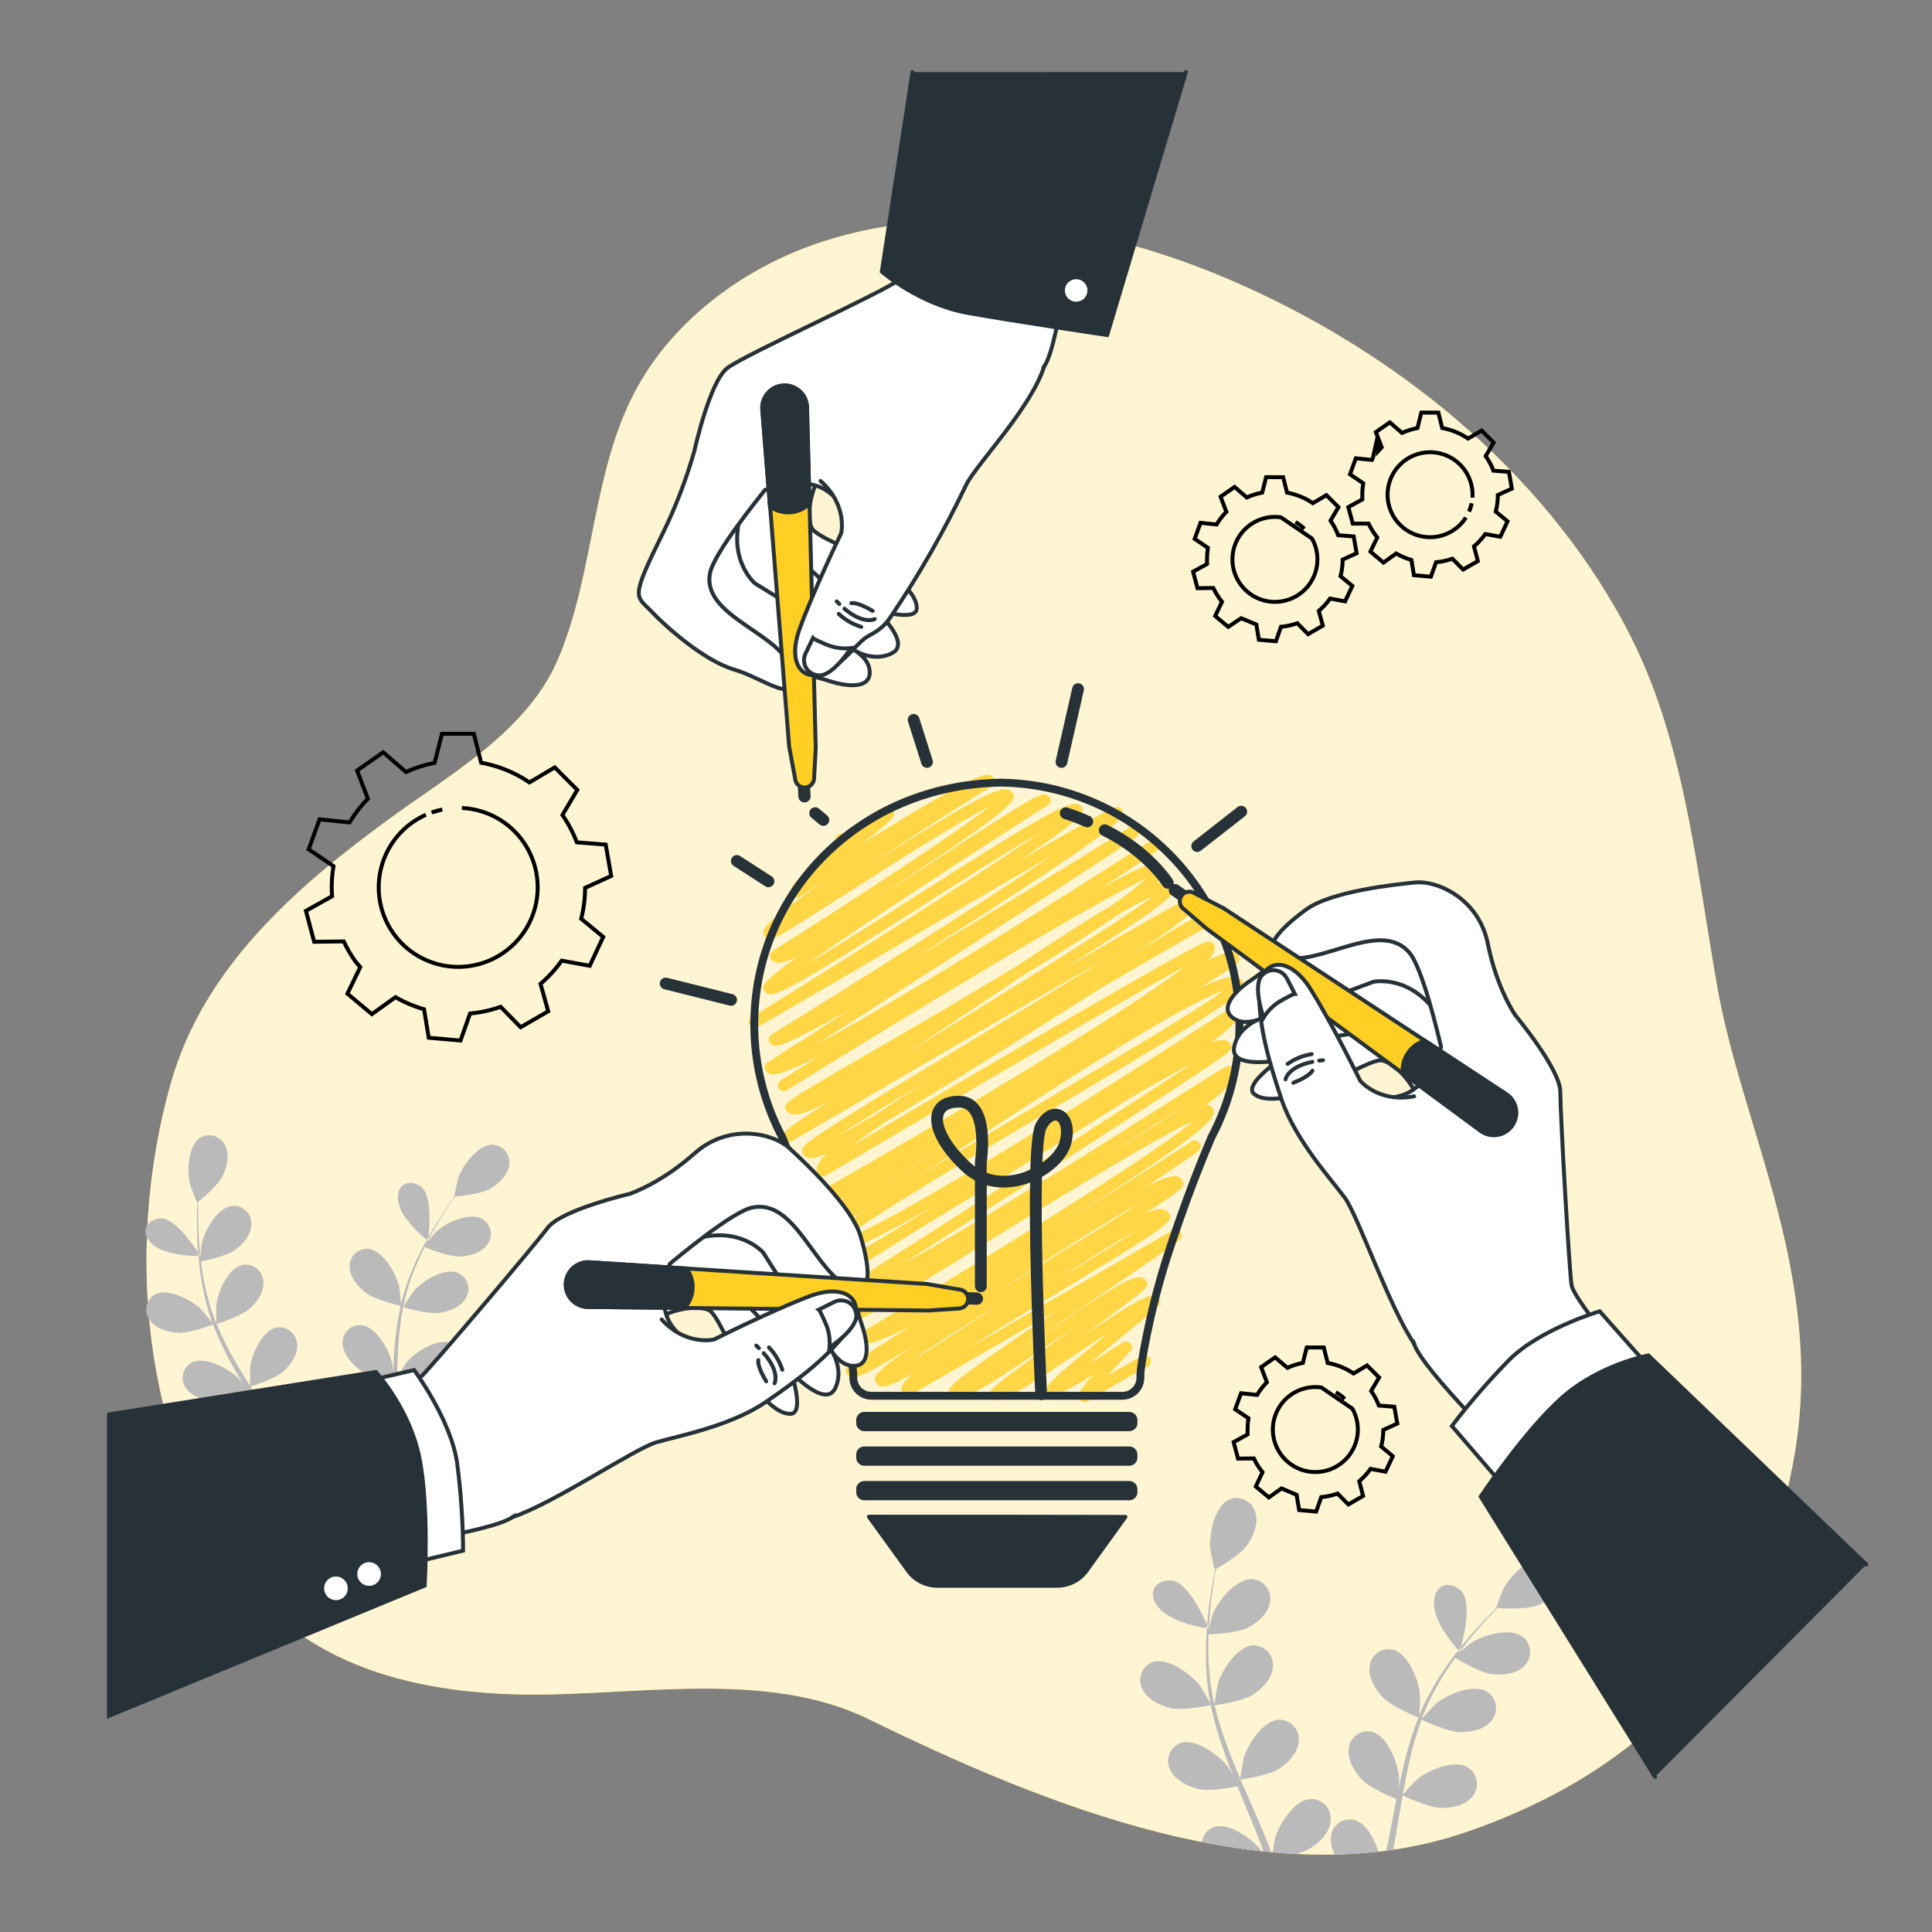 <svg width="180" height="180" viewBox="0 0 180 180" fill="none" xmlns="http://www.w3.org/2000/svg">
<rect x="0" y="0" width="180" height="180" fill="#808080" stroke="none"/>
<path d="M155.064 67.141C154.112 64.044 152.868 61.045 151.349 58.184C143.515 43.625 129.778 32.642 114.751 26.144C102.821 20.992 88.068 18.299 75.411 22.94C69.01 25.287 62.983 29.78 59.553 35.774C55.081 43.6 55.503 53.281 51.953 61.507C49.073 68.163 41.916 72.162 36.307 76.266C27.556 82.646 18.934 90.188 15.899 100.977C11.853 115.359 13.051 132.48 21.241 145.271C27.361 154.815 37.837 157.68 48.648 157.871C58.851 158.055 71.328 155.477 80.85 160.132C97.072 168.052 118.477 176.944 136.629 170.676C155.349 164.214 164.518 151.629 167.229 135.303C169.939 118.977 162.469 105.376 160.086 92.463C158.603 84.294 157.62 75.276 155.064 67.141Z" fill="#FFCF23"/>
<path opacity="0.8" d="M155.064 67.141C154.112 64.044 152.868 61.045 151.349 58.184C143.515 43.625 129.778 32.642 114.751 26.144C102.821 20.992 88.068 18.299 75.411 22.94C69.01 25.287 62.983 29.78 59.553 35.774C55.081 43.6 55.503 53.281 51.953 61.507C49.073 68.163 41.916 72.162 36.307 76.266C27.556 82.646 18.934 90.188 15.899 100.977C11.853 115.359 13.051 132.48 21.241 145.271C27.361 154.815 37.837 157.68 48.648 157.871C58.851 158.055 71.328 155.477 80.85 160.132C97.072 168.052 118.477 176.944 136.629 170.676C155.349 164.214 164.518 151.629 167.229 135.303C169.939 118.977 162.469 105.376 160.086 92.463C158.603 84.294 157.62 75.276 155.064 67.141Z" fill="white"/>
<path d="M18.58 116.157C18.486 115.117 18.465 114.159 18.454 113.309C18.454 112.827 18.454 112.391 18.454 111.985C18.814 111.679 20.315 110.437 20.729 109.598C21.143 108.759 21.424 107.618 20.985 106.739C20.89 106.53 20.753 106.343 20.582 106.189C20.41 106.036 20.209 105.92 19.99 105.849C19.772 105.778 19.541 105.754 19.312 105.778C19.083 105.802 18.862 105.873 18.663 105.987C17.5 106.707 17.403 109.195 17.716 110.393C17.741 110.498 18.35 112.067 18.368 112.053L18.393 112.035C18.375 112.427 18.357 112.849 18.35 113.306C18.35 114.155 18.35 115.106 18.414 116.164C18.414 116.337 18.44 116.524 18.454 116.701C18.584 116.895 18.656 117.021 18.656 117.021C18.641 116.729 18.605 116.434 18.58 116.157Z" fill="#BABABA"/>
<path d="M14.839 113.518C13.277 113.774 13.075 115.239 14.534 116.175C15.768 116.967 17.878 117.021 18.494 117.021C18.494 116.913 18.494 116.805 18.468 116.701C17.878 115.797 16.121 113.306 14.839 113.518Z" fill="#BABABA"/>
<path d="M45.926 106.642C44.547 106.599 43.093 108.593 42.686 109.753C42.65 109.853 42.297 111.488 42.326 111.484H42.355C42.121 111.797 41.876 112.136 41.635 112.514C41.16 113.212 40.63 114.004 40.115 114.904L39.935 115.217C39.91 115.469 39.889 115.621 39.889 115.621L39.766 115.52C39.331 116.293 38.936 117.087 38.582 117.899C38.071 119.049 37.663 120.241 37.365 121.463C37.365 121.463 37.365 121.492 37.365 121.507C37.336 121.103 37.214 119.977 37.196 119.894C36.926 118.684 35.702 116.499 34.316 116.351C34.089 116.332 33.86 116.362 33.645 116.438C33.43 116.514 33.233 116.635 33.069 116.794C32.904 116.952 32.775 117.143 32.691 117.355C32.606 117.567 32.567 117.794 32.577 118.022C32.577 118.997 33.376 119.915 34.114 120.473C34.95 121.107 37.149 121.615 37.322 121.654C37.051 122.909 36.864 124.18 36.76 125.459C36.696 126.205 36.656 126.957 36.623 127.717C36.584 127.357 36.551 127.054 36.541 126.997C36.271 125.791 35.047 123.605 33.661 123.458C33.434 123.439 33.205 123.468 32.99 123.544C32.775 123.621 32.579 123.742 32.415 123.9C32.251 124.058 32.122 124.25 32.038 124.461C31.953 124.673 31.915 124.901 31.925 125.128C31.925 126.104 32.725 127.018 33.463 127.58C34.201 128.141 36.08 128.62 36.577 128.735C36.577 129.027 36.555 129.315 36.548 129.607C36.508 131 36.472 132.389 36.4 133.754C36.375 134.233 36.332 134.704 36.289 135.176C36.256 134.866 36.227 134.607 36.217 134.567C35.95 133.361 34.723 131.176 33.337 131.029C33.109 131.009 32.88 131.038 32.665 131.114C32.45 131.19 32.254 131.311 32.09 131.47C31.925 131.628 31.797 131.819 31.712 132.031C31.628 132.244 31.59 132.471 31.602 132.699C31.602 133.675 32.397 134.589 33.135 135.151C33.873 135.712 35.572 136.141 36.159 136.285C36.12 136.616 36.08 136.947 36.033 137.271C36.242 137.332 36.454 137.383 36.674 137.426C36.753 136.799 36.814 136.162 36.865 135.518C37.376 135.662 39.205 136.148 40.105 136.015C41.005 135.881 42.128 135.46 42.585 134.603C42.698 134.404 42.768 134.182 42.79 133.954C42.813 133.726 42.788 133.495 42.716 133.277C42.645 133.059 42.529 132.858 42.375 132.687C42.222 132.516 42.035 132.379 41.825 132.285C40.544 131.745 38.463 133.073 37.671 134.006C37.624 134.063 37.131 134.798 36.868 135.205C36.901 134.733 36.933 134.265 36.947 133.79C36.994 132.411 36.998 131.014 37.005 129.625C37.005 129.196 37.005 128.771 37.005 128.347C37.189 128.401 39.349 129.023 40.371 128.872C41.282 128.739 42.394 128.318 42.852 127.465C42.965 127.265 43.035 127.043 43.058 126.815C43.08 126.586 43.055 126.355 42.983 126.137C42.911 125.918 42.794 125.717 42.64 125.547C42.486 125.376 42.298 125.24 42.088 125.146C40.81 124.606 38.73 125.931 37.938 126.863C37.88 126.935 37.174 127.99 37.009 128.267C37.009 127.331 37.045 126.399 37.102 125.481C37.176 124.241 37.33 123.008 37.563 121.787C37.65 121.813 39.903 122.471 40.947 122.32C41.858 122.187 42.974 121.762 43.428 120.909C43.54 120.709 43.61 120.488 43.633 120.26C43.655 120.031 43.63 119.801 43.559 119.582C43.487 119.364 43.371 119.164 43.218 118.993C43.064 118.822 42.877 118.685 42.668 118.591C41.39 118.051 39.306 119.379 38.514 120.311C38.452 120.383 37.696 121.521 37.57 121.751C37.57 121.679 37.592 121.604 37.606 121.535C37.875 120.322 38.252 119.135 38.733 117.989C38.989 117.352 39.27 116.762 39.557 116.189C39.964 116.355 41.836 117.093 42.797 117.061C43.759 117.028 44.875 116.733 45.422 115.934C45.557 115.748 45.651 115.536 45.699 115.312C45.746 115.087 45.747 114.855 45.699 114.63C45.652 114.406 45.558 114.194 45.423 114.008C45.288 113.822 45.116 113.666 44.918 113.551C43.705 112.874 41.483 113.961 40.598 114.8C40.551 114.843 40.112 115.365 39.795 115.747C39.928 115.491 40.062 115.225 40.195 114.983C40.691 114.073 41.203 113.27 41.66 112.564C41.923 112.165 42.171 111.808 42.405 111.484C42.884 111.441 44.824 111.236 45.645 110.764C46.466 110.293 47.319 109.515 47.445 108.55C47.48 108.324 47.467 108.093 47.408 107.872C47.349 107.651 47.245 107.444 47.102 107.265C46.959 107.086 46.781 106.938 46.579 106.831C46.377 106.724 46.154 106.66 45.926 106.642Z" fill="#BABABA"/>
<path d="M27 136.364C27.094 136.547 27.184 136.724 27.274 136.918L27.89 136.717C27.656 136.252 27.415 135.788 27.17 135.331C27.67 135.169 29.448 134.567 30.125 133.952C30.802 133.336 31.49 132.364 31.396 131.396C31.381 131.166 31.318 130.942 31.212 130.738C31.105 130.534 30.958 130.354 30.779 130.209C30.599 130.065 30.392 129.959 30.17 129.899C29.948 129.839 29.716 129.825 29.488 129.859C28.134 130.111 27.148 132.379 27.011 133.599C27.011 133.678 27.011 134.567 27.011 135.039C26.774 134.629 26.543 134.215 26.291 133.804C25.571 132.616 24.801 131.439 24.038 130.262L23.346 129.182C23.526 129.128 25.654 128.462 26.414 127.767C27.09 127.155 27.778 126.183 27.684 125.215C27.67 124.985 27.607 124.76 27.501 124.556C27.395 124.352 27.248 124.171 27.068 124.027C26.889 123.882 26.681 123.777 26.459 123.716C26.237 123.656 26.004 123.643 25.776 123.677C24.423 123.929 23.436 126.197 23.3 127.418C23.3 127.511 23.3 128.789 23.3 129.117C22.792 128.318 22.295 127.519 21.838 126.712C21.216 125.626 20.663 124.502 20.182 123.346C20.265 123.321 22.49 122.626 23.267 121.924C23.944 121.312 24.632 120.34 24.538 119.368C24.523 119.139 24.46 118.915 24.354 118.711C24.247 118.507 24.1 118.327 23.921 118.183C23.741 118.039 23.534 117.933 23.312 117.873C23.09 117.813 22.858 117.8 22.63 117.835C21.276 118.087 20.29 120.355 20.153 121.575C20.153 121.672 20.153 123.047 20.153 123.299C20.128 123.231 20.092 123.163 20.067 123.098C19.62 121.93 19.275 120.726 19.037 119.498C18.897 118.821 18.803 118.166 18.724 117.525C19.152 117.442 21.104 117.028 21.878 116.474C22.652 115.919 23.408 115.034 23.422 114.076C23.432 113.846 23.394 113.616 23.31 113.402C23.227 113.187 23.099 112.992 22.937 112.829C22.774 112.666 22.579 112.539 22.365 112.455C22.15 112.371 21.921 112.332 21.691 112.341C20.315 112.442 19.084 114.584 18.811 115.783C18.811 115.847 18.717 116.528 18.666 117.025H18.49C18.558 117.824 18.656 118.666 18.814 119.545C19.024 120.797 19.346 122.029 19.775 123.224C19.779 123.238 19.785 123.251 19.793 123.263C19.545 122.939 18.825 122.057 18.764 121.996C17.875 121.129 15.661 119.962 14.444 120.596C14.245 120.708 14.072 120.862 13.936 121.046C13.801 121.23 13.706 121.44 13.658 121.664C13.609 121.887 13.609 122.118 13.656 122.342C13.704 122.565 13.798 122.776 13.932 122.961C14.48 123.778 15.635 124.117 16.553 124.178C17.59 124.253 19.685 123.458 19.851 123.404C20.317 124.611 20.863 125.786 21.485 126.921C21.845 127.587 22.223 128.246 22.616 128.901C22.392 128.627 22.191 128.383 22.159 128.354C21.273 127.483 19.055 126.316 17.838 126.95C17.639 127.062 17.466 127.216 17.33 127.4C17.194 127.584 17.099 127.795 17.05 128.019C17.002 128.243 17.002 128.475 17.05 128.699C17.097 128.923 17.192 129.134 17.327 129.319C17.871 130.136 19.03 130.471 19.948 130.535C20.866 130.6 22.68 129.959 23.159 129.779C23.314 130.028 23.462 130.28 23.616 130.528C24.337 131.723 25.093 132.915 25.776 134.103C26.018 134.524 26.244 134.945 26.468 135.367C26.27 135.122 26.108 134.92 26.075 134.891C25.186 134.024 22.968 132.857 21.755 133.491C21.556 133.603 21.383 133.756 21.247 133.94C21.111 134.124 21.016 134.335 20.967 134.558C20.919 134.782 20.918 135.013 20.965 135.236C21.012 135.46 21.106 135.671 21.241 135.856C21.784 136.673 22.943 137.012 23.861 137.077C24.779 137.141 26.428 136.565 27 136.364Z" fill="#BABABA"/>
<path d="M39.118 110.48C37.747 109.692 36.663 110.703 37.203 112.348C37.664 113.756 39.295 115.149 39.755 115.516L39.925 115.214C40.04 114.12 40.238 111.121 39.118 110.48Z" fill="#BABABA"/>
<path d="M122.152 167.601C120.633 167.641 119.161 169.941 118.797 171.252C118.779 171.32 118.66 172.036 118.581 172.58C119.301 172.645 120.021 172.695 120.741 172.731C121.233 172.613 121.705 172.426 122.145 172.177C122.991 171.626 123.909 170.686 123.974 169.61C123.998 169.356 123.97 169.099 123.889 168.857C123.809 168.615 123.679 168.392 123.507 168.203C123.336 168.014 123.127 167.862 122.893 167.759C122.66 167.655 122.408 167.602 122.152 167.601Z" fill="#BABABA"/>
<path d="M109.041 147.239C107.292 147.239 106.816 148.809 108.246 150.083C109.452 151.163 111.745 151.592 112.414 151.7L112.447 151.34C111.961 150.242 110.478 147.218 109.041 147.239Z" fill="#BABABA"/>
<path d="M137.214 167.342C137.373 167.143 137.488 166.914 137.553 166.668C137.617 166.423 137.63 166.167 137.59 165.916C137.55 165.665 137.458 165.426 137.32 165.212C137.183 164.999 137.002 164.817 136.79 164.678C135.49 163.868 132.984 164.951 131.962 165.83C131.883 165.894 130.932 166.928 130.702 167.201C130.878 166.179 131.062 165.167 131.292 164.174C131.587 162.83 131.969 161.507 132.437 160.214C132.527 160.257 134.867 161.369 136.037 161.387C137.052 161.387 138.341 161.132 138.986 160.282C139.144 160.084 139.259 159.854 139.324 159.609C139.389 159.363 139.401 159.107 139.361 158.856C139.321 158.606 139.23 158.366 139.092 158.153C138.954 157.94 138.773 157.757 138.561 157.618C137.261 156.808 134.756 157.892 133.733 158.77C133.65 158.838 132.628 159.947 132.455 160.163C132.484 160.088 132.502 160.008 132.531 159.933C133.036 158.656 133.654 157.427 134.378 156.261C134.766 155.613 135.177 155.015 135.591 154.461C136.005 154.713 137.92 155.843 138.971 155.973C140.022 156.102 141.293 155.973 142.028 155.202C142.207 155.023 142.346 154.808 142.437 154.571C142.528 154.335 142.569 154.082 142.557 153.828C142.544 153.575 142.479 153.327 142.365 153.101C142.251 152.874 142.09 152.674 141.894 152.513C140.688 151.563 138.078 152.366 136.962 153.122C136.901 153.165 136.332 153.654 135.922 154.014C136.109 153.759 136.304 153.492 136.487 153.251C137.189 152.344 137.884 151.559 138.507 150.868C138.867 150.479 139.194 150.148 139.508 149.813C140.04 149.849 142.193 149.964 143.162 149.601C144.13 149.237 145.206 148.521 145.498 147.495C145.574 147.252 145.6 146.997 145.572 146.744C145.545 146.491 145.465 146.247 145.338 146.026C145.211 145.806 145.04 145.615 144.835 145.464C144.63 145.313 144.396 145.207 144.148 145.151C142.654 144.86 140.721 146.786 140.084 147.981C140.03 148.085 139.364 149.802 139.385 149.806H139.418C139.112 150.105 138.784 150.432 138.435 150.796C137.798 151.476 137.081 152.236 136.358 153.143L136.109 153.453C136.037 153.723 135.99 153.881 135.99 153.881C135.99 153.881 135.944 153.834 135.872 153.752C135.299 154.472 134.716 155.271 134.165 156.138C133.407 157.304 132.755 158.535 132.218 159.818C132.218 159.818 132.218 159.85 132.218 159.864C132.257 159.418 132.322 158.169 132.315 158.064C132.236 156.7 131.278 154.104 129.795 153.701C129.55 153.641 129.295 153.634 129.048 153.68C128.8 153.727 128.565 153.825 128.358 153.969C128.152 154.113 127.978 154.3 127.849 154.516C127.72 154.732 127.638 154.974 127.61 155.224C127.451 156.304 128.15 157.424 128.859 158.165C129.658 159 131.969 159.936 132.153 160.012C131.636 161.333 131.209 162.687 130.875 164.066C130.677 164.865 130.515 165.682 130.331 166.499C130.353 166.114 130.367 165.779 130.364 165.722C130.281 164.357 129.327 161.762 127.844 161.358C127.599 161.297 127.344 161.289 127.096 161.335C126.848 161.38 126.613 161.478 126.406 161.622C126.199 161.766 126.025 161.952 125.896 162.169C125.767 162.385 125.686 162.627 125.658 162.878C125.5 163.958 126.198 165.081 126.908 165.822C127.617 166.564 129.582 167.41 130.101 167.622L129.917 168.566C129.672 169.858 129.431 171.147 129.165 172.418L129.813 172.328C130.036 171.114 130.241 169.89 130.443 168.666C130.518 168.202 130.601 167.741 130.684 167.277C130.871 167.367 133.121 168.422 134.262 168.44C135.281 168.458 136.57 168.191 137.214 167.342Z" fill="#BABABA"/>
<path d="M136.055 148.143C134.694 147.045 133.341 147.959 133.639 149.846C133.899 151.466 135.439 153.266 135.871 153.748L136.109 153.449C136.44 152.279 137.16 149.039 136.055 148.143Z" fill="#BABABA"/>
<path d="M112.68 150.753C112.759 149.605 112.903 148.553 113.04 147.628C113.119 147.103 113.202 146.627 113.285 146.188C113.746 145.922 115.585 144.824 116.183 143.981C116.781 143.139 117.285 141.944 116.961 140.911C116.894 140.666 116.776 140.438 116.616 140.241C116.456 140.044 116.257 139.882 116.031 139.767C115.805 139.651 115.557 139.584 115.304 139.57C115.051 139.555 114.797 139.594 114.559 139.683C113.163 140.27 112.626 142.963 112.759 144.323C112.759 144.442 113.159 146.26 113.184 146.249L113.213 146.231C113.123 146.656 113.033 147.113 112.947 147.614C112.788 148.539 112.623 149.587 112.518 150.742C112.5 150.933 112.482 151.135 112.468 151.333C112.572 151.57 112.633 151.718 112.633 151.718C112.626 151.394 112.641 151.063 112.68 150.753Z" fill="#BABABA"/>
<path d="M113.113 170.218C112.81 170.32 112.543 170.506 112.342 170.754C112.141 171.002 112.015 171.302 111.979 171.619C113.84 171.979 115.701 172.278 117.559 172.476C116.731 171.36 114.538 169.743 113.113 170.218Z" fill="#BABABA"/>
<path d="M126.188 169.559C125.944 169.498 125.689 169.49 125.441 169.536C125.193 169.581 124.958 169.679 124.751 169.823C124.544 169.967 124.37 170.153 124.241 170.37C124.112 170.586 124.031 170.828 124.003 171.079C123.943 171.67 124.069 172.265 124.363 172.781C125.724 172.753 127.075 172.663 128.417 172.511C128.017 171.244 127.236 169.851 126.188 169.559Z" fill="#BABABA"/>
<path d="M117.976 171.359C117.396 169.941 116.763 168.519 116.14 167.101C115.949 166.669 115.762 166.233 115.575 165.797C115.78 165.769 118.217 165.412 119.175 164.789C120.021 164.239 120.939 163.299 121.004 162.223C121.027 161.971 120.999 161.716 120.92 161.476C120.84 161.235 120.712 161.014 120.543 160.826C120.374 160.637 120.167 160.486 119.937 160.381C119.706 160.277 119.457 160.221 119.204 160.217C117.684 160.253 116.212 162.557 115.848 163.864C115.82 163.965 115.596 165.362 115.56 165.718C115.146 164.761 114.743 163.803 114.387 162.838C113.895 161.546 113.487 160.223 113.166 158.878C113.26 158.878 115.805 158.518 116.766 157.87C117.609 157.319 118.53 156.376 118.595 155.303C118.619 155.051 118.59 154.797 118.511 154.556C118.432 154.316 118.304 154.094 118.135 153.905C117.966 153.717 117.759 153.565 117.529 153.46C117.298 153.355 117.048 153.299 116.795 153.295C115.276 153.334 113.804 155.635 113.44 156.945C113.411 157.046 113.174 158.551 113.152 158.824C113.134 158.749 113.105 158.669 113.087 158.59C112.804 157.234 112.64 155.856 112.598 154.472C112.562 153.709 112.572 152.978 112.598 152.269C113.076 152.251 115.276 152.139 116.219 151.667C117.162 151.196 118.138 150.382 118.318 149.324C118.369 149.075 118.368 148.818 118.314 148.569C118.261 148.321 118.157 148.086 118.008 147.88C117.859 147.674 117.669 147.501 117.449 147.372C117.23 147.243 116.987 147.161 116.734 147.131C115.218 146.998 113.494 149.122 112.994 150.371C112.968 150.44 112.767 151.171 112.634 151.703L112.436 151.675C112.371 152.557 112.331 153.475 112.353 154.468C112.365 155.871 112.501 157.269 112.76 158.648V158.695C112.547 158.299 111.914 157.211 111.856 157.132C111.039 156.031 108.825 154.371 107.388 154.85C107.152 154.939 106.938 155.077 106.759 155.255C106.58 155.433 106.44 155.646 106.349 155.882C106.257 156.117 106.216 156.369 106.229 156.621C106.241 156.873 106.306 157.119 106.42 157.345C106.87 158.327 108.076 158.9 109.066 159.145C110.182 159.404 112.605 158.911 112.799 158.871C113.097 160.269 113.487 161.646 113.966 162.993C114.243 163.781 114.545 164.566 114.855 165.347C114.66 165.013 114.495 164.71 114.455 164.674C113.638 163.569 111.424 161.913 109.988 162.392C109.752 162.481 109.538 162.619 109.359 162.797C109.18 162.974 109.041 163.187 108.95 163.422C108.858 163.657 108.817 163.908 108.829 164.16C108.841 164.412 108.906 164.658 109.019 164.883C109.469 165.869 110.672 166.438 111.665 166.683C112.659 166.928 114.743 166.539 115.29 166.431C115.413 166.73 115.532 167.029 115.65 167.327C116.244 168.767 116.846 170.189 117.389 171.608C117.504 171.91 117.612 172.213 117.72 172.511L118.44 172.583C118.293 172.166 118.142 171.763 117.976 171.359Z" fill="#BABABA"/>
<path d="M120.69 48.646C120.995 48.815 121.276 49.023 121.525 49.265M117.05 58.182L117.288 59.605L118.872 59.745L119.347 58.398C119.867 58.352 120.378 58.241 120.87 58.067L121.871 59.083L123.246 58.287L122.868 56.919C123.266 56.58 123.62 56.193 123.923 55.767L125.32 56.026L125.993 54.586L124.895 53.682C125.025 53.177 125.092 52.657 125.093 52.135L126.396 51.544L126.119 49.978L124.679 49.867C124.496 49.385 124.254 48.928 123.959 48.506L124.7 47.253L123.577 46.13L122.317 46.879C121.591 46.388 120.771 46.053 119.909 45.896L119.549 44.456H117.958L117.598 45.896C117.101 45.987 116.617 46.14 116.158 46.349L115.024 45.367L113.72 46.277L114.257 47.681C113.907 48.038 113.601 48.436 113.346 48.866L111.848 48.711L111.305 50.205L112.543 51.044C112.485 51.392 112.456 51.745 112.457 52.099C112.457 52.25 112.457 52.397 112.457 52.545L111.157 53.265L111.568 54.798L113.04 54.781C113.259 55.239 113.531 55.67 113.85 56.066L113.213 57.391L114.43 58.409L115.632 57.599L117.05 58.182ZM122.234 50.176C122.661 50.934 122.825 51.811 122.703 52.672C122.581 53.533 122.179 54.33 121.559 54.94C120.939 55.55 120.135 55.938 119.273 56.046C118.41 56.154 117.535 55.974 116.784 55.535C116.034 55.097 115.448 54.423 115.118 53.618C114.788 52.814 114.733 51.923 114.96 51.083C115.186 50.244 115.683 49.502 116.373 48.974C117.064 48.444 117.909 48.157 118.778 48.157C118.969 48.156 119.159 48.171 119.347 48.2L122.234 50.176Z" stroke="black" stroke-width="0.366" stroke-miterlimit="10"/>
<path d="M124.456 129.717C124.76 129.886 125.041 130.094 125.291 130.337M120.802 139.268L121.039 140.69L122.623 140.831L123.098 139.484C123.618 139.438 124.129 139.326 124.621 139.153L125.622 140.168L126.997 139.373L126.637 138.005C127.035 137.666 127.39 137.279 127.692 136.853L129.089 137.112L129.762 135.672L128.682 134.768C128.812 134.262 128.879 133.742 128.88 133.22L130.183 132.63L129.906 131.064L128.466 130.952C128.285 130.47 128.043 130.013 127.746 129.591L128.488 128.339L127.364 127.215L126.104 127.964C125.378 127.474 124.558 127.139 123.696 126.981L123.336 125.541H121.745L121.385 126.981C120.888 127.073 120.404 127.226 119.945 127.435L118.8 126.463L117.497 127.374L118.033 128.778C117.683 129.134 117.377 129.532 117.122 129.962L115.625 129.807L115.081 131.301L116.32 132.14C116.261 132.489 116.233 132.842 116.233 133.195C116.233 133.346 116.233 133.494 116.233 133.641L114.934 134.361L115.344 135.895L116.816 135.877C117.035 136.336 117.307 136.767 117.626 137.162L117 138.494L118.217 139.513L119.398 138.671L120.802 139.268ZM126 131.247C126.426 132.005 126.591 132.883 126.469 133.744C126.347 134.605 125.945 135.402 125.325 136.011C124.705 136.621 123.901 137.01 123.038 137.117C122.175 137.225 121.301 137.046 120.55 136.607C119.799 136.168 119.214 135.494 118.884 134.69C118.554 133.885 118.498 132.994 118.725 132.155C118.952 131.315 119.449 130.574 120.139 130.045C120.829 129.516 121.674 129.229 122.544 129.228C122.734 129.227 122.925 129.242 123.113 129.271L126 131.247Z" stroke="black" stroke-width="0.366" stroke-miterlimit="10"/>
<path d="M136.576 48.217C136.064 49.021 135.28 49.614 134.367 49.886C133.454 50.158 132.473 50.092 131.605 49.7C130.736 49.308 130.039 48.615 129.639 47.75C129.24 46.885 129.166 45.905 129.431 44.99C129.696 44.074 130.283 43.285 131.082 42.767C131.882 42.249 132.842 42.037 133.785 42.169C134.729 42.302 135.593 42.77 136.219 43.488C136.846 44.206 137.192 45.126 137.195 46.079C137.195 46.175 137.195 46.272 137.195 46.37M128.519 41.125L128.728 41.672C128.623 41.777 128.523 41.889 128.425 42L128.519 41.125ZM127.896 42.72C127.867 42.763 127.842 42.806 127.817 42.85L126.319 42.699L125.776 44.189L127.014 45.028C126.955 45.376 126.925 45.729 126.924 46.083C126.924 46.234 126.924 46.381 126.924 46.529L125.621 47.249L126.035 48.782H127.507C127.724 49.243 127.996 49.676 128.317 50.071L127.68 51.392L128.897 52.415L130.078 51.569C130.524 51.826 131.001 52.028 131.496 52.17L131.734 53.592L133.314 53.729L133.793 52.383C134.312 52.337 134.824 52.227 135.316 52.055L136.313 53.066L137.688 52.275L137.328 50.907C137.726 50.567 138.08 50.18 138.383 49.755L139.78 50.01L140.453 48.57L139.355 47.663C139.484 47.158 139.55 46.639 139.553 46.118L140.856 45.525L140.579 43.962L139.139 43.85C138.956 43.368 138.714 42.91 138.419 42.486L139.161 41.237L138.037 40.114L136.777 40.862C136.053 40.369 135.232 40.034 134.369 39.88L134.009 38.44H132.421L132.061 39.88C131.565 39.973 131.082 40.126 130.621 40.333L129.484 39.35L128.184 40.261L128.35 40.693L127.896 42.72ZM137.116 46.9C137.062 47.161 136.981 47.415 136.875 47.659L137.116 46.9Z" stroke="black" stroke-width="0.366" stroke-miterlimit="10"/>
<path d="M43.031 75.279C44.844 75.362 46.564 76.109 47.863 77.378C49.162 78.646 49.95 80.347 50.076 82.159C50.203 83.97 49.66 85.764 48.551 87.201C47.442 88.638 45.843 89.618 44.059 89.954C42.275 90.289 40.429 89.958 38.873 89.022C37.317 88.087 36.159 86.612 35.619 84.879C35.079 83.146 35.195 81.274 35.944 79.621C36.693 77.967 38.023 76.646 39.683 75.909M33.563 90.104L32.371 92.577L34.646 94.485L36.849 92.904C37.685 93.388 38.577 93.765 39.506 94.028L39.945 96.684L42.905 96.944L43.794 94.424C44.765 94.337 45.722 94.129 46.641 93.804L48.506 95.702L51.077 94.218L50.357 91.662C51.102 91.026 51.765 90.301 52.333 89.502L54.943 89.981L56.199 87.292L54.151 85.6C54.39 84.659 54.511 83.691 54.511 82.72L56.945 81.611L56.43 78.688L53.744 78.479C53.401 77.58 52.95 76.725 52.401 75.934L53.784 73.594L51.685 71.495L49.327 72.896C47.973 71.974 46.439 71.349 44.827 71.06L44.147 68.367H41.177L40.493 71.074C39.573 71.25 38.677 71.535 37.825 71.924L35.701 70.088L33.271 71.79L34.272 74.415C33.619 75.082 33.047 75.824 32.569 76.625L29.772 76.337L28.757 79.127L31.071 80.697C30.961 81.349 30.906 82.009 30.906 82.67C30.906 82.95 30.917 83.228 30.938 83.501L28.501 84.862L29.271 87.742L32.025 87.71C32.33 88.358 32.691 88.979 33.105 89.564L33.563 90.104ZM40.212 75.696C40.535 75.583 40.866 75.492 41.202 75.423L40.212 75.696Z" stroke="black" stroke-width="0.366" stroke-miterlimit="10"/>
<path d="M71.596 82.113L68.651 80.212" stroke="#263238" stroke-width="1.098" stroke-linecap="round" stroke-linejoin="round"/>
<path d="M76.711 76.396L75.948 75.759" stroke="#263238" stroke-width="1.098" stroke-linecap="round" stroke-linejoin="round"/>
<path d="M68.115 93.157L62.02 91.631" stroke="#263238" stroke-width="1.098" stroke-linecap="round" stroke-linejoin="round"/>
<path d="M101.055 130.619C101.01 130.619 100.965 130.613 100.922 130.601C100.781 130.565 100.661 130.474 100.587 130.349C100.4 130.022 100.299 129.845 101.818 128.103C98.542 130.108 98.193 130.025 98.002 129.979C97.853 129.935 97.725 129.837 97.642 129.705C97.34 129.183 97.282 129.079 103.345 124.118C102.373 124.748 101.361 125.425 100.465 126.022C95.129 129.583 93.47 130.594 92.735 130.425C92.646 130.405 92.562 130.367 92.489 130.313C92.415 130.259 92.353 130.19 92.307 130.112C91.983 129.55 91.983 129.55 99.147 124.373L100.565 123.351C99.737 123.902 98.913 124.463 98.157 124.978C92.519 128.812 89.953 130.468 88.991 130.252C88.891 130.23 88.797 130.186 88.715 130.124C88.633 130.062 88.565 129.983 88.516 129.892C88.156 129.284 88.084 129.147 98.502 122.069L84.801 129.989C84.679 130.057 84.535 130.075 84.4 130.038C84.266 130.001 84.151 129.912 84.081 129.791C83.84 129.374 84.027 128.863 85.017 127.991C83.44 128.899 82.526 129.262 82.076 129.158C81.982 129.136 81.894 129.096 81.816 129.04C81.738 128.984 81.672 128.912 81.622 128.83C81.323 128.312 81.439 127.833 85.251 125.27C81.32 127.729 79.869 128.452 79.304 128.319C79.22 128.299 79.141 128.263 79.071 128.211C79.002 128.16 78.944 128.095 78.9 128.02C78.638 127.57 78.882 127.408 79.786 126.811L81.777 125.511L84.823 123.542C81.467 125.284 80.963 125.165 80.683 125.097C80.588 125.075 80.499 125.035 80.42 124.978C80.342 124.921 80.275 124.849 80.225 124.766C80.159 124.644 80.142 124.501 80.178 124.367C80.215 124.233 80.301 124.118 80.42 124.046C90.986 117.782 107.297 107.734 111.229 104.411C107.308 106.193 95.587 113.473 88.909 117.631C80.308 122.977 80.269 122.966 79.909 122.872C79.834 122.856 79.764 122.824 79.702 122.779C79.64 122.735 79.588 122.678 79.549 122.613C79.257 122.109 79.271 121.785 82.713 119.654C81.129 120.399 80.085 120.734 79.624 120.626C79.523 120.602 79.428 120.558 79.345 120.496C79.262 120.434 79.193 120.356 79.142 120.266C79.073 120.146 79.053 120.005 79.085 119.87C79.118 119.736 79.202 119.62 79.318 119.546C89.981 112.753 104.983 103.133 111.103 99.069C109.4 99.937 107.114 101.229 104.572 102.752C102.517 104.073 100.079 105.61 97.196 107.403C93.387 109.775 89.535 112.126 86.327 114.07C78.58 118.959 78.487 118.937 78.109 118.844C78.034 118.826 77.964 118.794 77.902 118.748C77.841 118.703 77.788 118.646 77.749 118.581C77.682 118.459 77.665 118.316 77.701 118.182C77.738 118.048 77.824 117.933 77.943 117.861C80.276 116.475 82.85 114.931 85.521 113.311L86.925 112.425C81.331 115.625 78.238 117.026 77.327 116.803C77.222 116.782 77.122 116.739 77.035 116.677C76.947 116.615 76.874 116.535 76.82 116.443C76.485 115.867 76.96 115.132 80.906 112.555C78.361 114.106 77.353 114.567 76.924 114.463C76.842 114.444 76.765 114.409 76.698 114.36C76.63 114.31 76.574 114.247 76.532 114.175C76.305 113.782 76.121 113.455 78.757 111.543C77.338 112.263 76.442 112.555 76.013 112.45C75.916 112.429 75.825 112.388 75.744 112.33C75.663 112.272 75.596 112.197 75.545 112.112C75.509 112.05 75.486 111.981 75.476 111.91C75.467 111.839 75.472 111.767 75.491 111.698C75.529 111.56 75.62 111.442 75.743 111.37C87.425 104.728 105.116 94.209 110.501 89.965C104.594 93.226 88.307 102.788 76.942 109.527C76.881 109.563 76.813 109.587 76.742 109.597C76.672 109.607 76.6 109.602 76.531 109.584C76.462 109.566 76.397 109.535 76.341 109.491C76.284 109.448 76.236 109.394 76.201 109.333C76.145 109.234 76.111 109.125 76.099 109.012C76.087 108.899 76.099 108.786 76.132 108.677C76.333 108.221 76.636 107.817 77.018 107.497C76.179 107.839 75.617 107.965 75.297 107.885C75.197 107.861 75.104 107.817 75.022 107.755C74.94 107.693 74.872 107.615 74.822 107.525C74.498 106.967 75.117 106.535 76.053 105.884C76.773 105.398 77.792 104.725 79.217 103.832C81.878 102.169 85.528 99.965 89.394 97.636C93.74 95.015 98.902 91.901 103.003 89.324C94.229 94.364 80.412 102.435 73.778 106.316C73.652 106.387 73.504 106.406 73.364 106.37C73.295 106.352 73.231 106.32 73.174 106.277C73.118 106.234 73.071 106.18 73.036 106.118C72.759 105.635 72.676 105.495 77.446 102.493C75.578 103.519 74.397 103.961 73.796 103.821C73.682 103.797 73.575 103.75 73.481 103.683C73.386 103.615 73.307 103.529 73.249 103.429C72.888 102.809 72.888 102.809 81.55 97.78C85.557 95.455 90.338 92.675 94.737 90.004C98.43 87.549 101.321 85.684 103.514 84.388C104.664 83.623 105.755 82.774 106.779 81.847C102.283 83.866 84.527 94.601 73.299 101.585C73.178 101.662 73.031 101.687 72.891 101.655C72.751 101.623 72.63 101.537 72.554 101.416C72.477 101.295 72.452 101.148 72.484 101.009C72.516 100.869 72.602 100.747 72.723 100.671L76.208 98.453C73.328 99.933 72.248 100.181 71.805 100.07C71.704 100.046 71.61 100.002 71.528 99.94C71.445 99.878 71.376 99.8 71.326 99.71C71.256 99.59 71.236 99.448 71.269 99.314C71.302 99.18 71.385 99.063 71.502 98.99L79.174 94.072C72.903 97.615 72.395 97.489 72.086 97.409C72.003 97.39 71.926 97.355 71.858 97.304C71.79 97.254 71.733 97.191 71.69 97.118C71.622 96.997 71.604 96.855 71.638 96.721C71.672 96.587 71.756 96.472 71.873 96.398C79.959 91.397 91.447 84.158 98.153 79.618C92.735 82.739 84.833 87.376 79.275 90.645L73.079 94.245C71.704 95.048 71.038 95.44 70.682 95.62L70.588 95.678C70.34 95.797 70.278 95.779 70.174 95.75C70.073 95.723 69.981 95.666 69.911 95.588C69.841 95.51 69.795 95.413 69.779 95.309C69.764 95.205 69.779 95.098 69.823 95.003C69.867 94.907 69.937 94.826 70.026 94.771C78.602 89.468 91.266 81.476 96.94 77.545C93.92 79.294 89.409 82.171 85.78 84.493C75.606 90.973 72.514 92.837 71.618 92.614C71.532 92.594 71.452 92.557 71.382 92.505C71.311 92.453 71.252 92.387 71.207 92.312C70.984 91.919 70.822 91.642 74.203 89.205C73.281 89.612 72.658 89.767 72.294 89.68C72.192 89.657 72.095 89.613 72.009 89.551C71.924 89.489 71.852 89.411 71.798 89.32C71.731 89.2 71.712 89.058 71.746 88.925C71.779 88.791 71.862 88.675 71.978 88.6C78.62 84.421 88.714 77.869 92.184 75.158C89.146 76.645 82.515 80.918 78.612 83.416C72.237 87.481 71.999 87.581 71.593 87.481C71.518 87.463 71.448 87.431 71.386 87.386C71.324 87.341 71.272 87.284 71.233 87.218C70.945 86.725 70.692 86.285 76.935 81.994C76.165 82.484 75.376 82.991 74.57 83.51C74.503 83.564 74.425 83.602 74.341 83.621C74.258 83.641 74.171 83.641 74.087 83.621C74.016 83.604 73.95 83.573 73.891 83.529C73.833 83.485 73.785 83.43 73.749 83.366C73.364 82.7 73.918 82.127 78.299 78.769C78.219 78.752 78.143 78.718 78.077 78.669C78.01 78.621 77.955 78.559 77.914 78.488C77.847 78.364 77.831 78.218 77.87 78.083C77.908 77.947 77.998 77.832 78.119 77.761C78.22 77.705 78.336 77.681 78.451 77.692C79.02 77.362 79.572 77.001 80.103 76.612C81.86 75.377 82.356 75.082 82.785 75.172C82.869 75.191 82.948 75.226 83.017 75.276C83.086 75.326 83.145 75.39 83.188 75.464C83.498 76.004 83.257 76.328 80.308 78.61C81.129 78.103 81.975 77.577 82.828 77.059C91.151 71.968 91.796 72.119 92.188 72.213C92.275 72.232 92.356 72.268 92.427 72.32C92.499 72.372 92.558 72.439 92.602 72.515C92.67 72.636 92.689 72.777 92.655 72.911C92.622 73.045 92.538 73.161 92.422 73.235C88.361 75.755 84.142 78.484 80.603 80.842C88.819 75.597 92.768 73.282 93.88 73.563C93.977 73.585 94.068 73.626 94.148 73.684C94.227 73.742 94.294 73.816 94.344 73.901C94.686 74.495 94.935 74.927 83.57 82.408L81.935 83.488C84.225 82.048 86.543 80.536 88.415 79.312C95.705 74.582 96.886 73.887 97.437 74.017C97.512 74.036 97.583 74.071 97.645 74.119C97.707 74.166 97.758 74.226 97.797 74.294C97.866 74.413 97.886 74.555 97.853 74.689C97.82 74.823 97.737 74.94 97.621 75.014C90.572 79.507 80.276 86.213 75.185 89.817C77.921 88.204 81.799 85.731 85.175 83.578C95.878 76.738 99.37 74.668 100.357 74.906C100.445 74.927 100.528 74.966 100.601 75.019C100.674 75.073 100.735 75.141 100.781 75.219C101.044 75.676 101.235 76 94.975 80.18C103.748 75.089 103.917 75.14 104.194 75.205C104.265 75.223 104.331 75.255 104.389 75.299C104.447 75.342 104.496 75.397 104.533 75.46C104.893 76.083 105.148 76.54 88.595 87.117C87.393 87.887 86.187 88.654 84.995 89.403C91.547 85.529 99.356 80.763 105.271 77.069C105.332 77.032 105.401 77.007 105.473 76.995C105.545 76.984 105.618 76.987 105.688 77.005C105.83 77.041 105.951 77.131 106.027 77.257C106.282 77.703 105.904 77.977 105.505 78.25C105.26 78.419 104.9 78.664 104.425 78.97C103.553 79.55 102.265 80.41 100.601 81.49C97.8 83.315 93.887 85.846 88.97 89.014C84.232 92.063 79.459 95.134 76.186 97.226C80.51 94.94 88.919 90.001 105.119 79.651C107.452 78.164 107.452 78.164 107.69 78.211C107.761 78.228 107.828 78.26 107.887 78.304C107.945 78.348 107.995 78.403 108.032 78.466C108.165 78.697 108.241 78.826 107.809 79.211C107.233 79.715 105.8 80.651 102.531 82.775C107.161 80.237 107.593 80.342 107.873 80.414C107.955 80.432 108.032 80.467 108.1 80.517C108.167 80.566 108.224 80.629 108.266 80.702C108.46 81.04 108.507 81.447 107.787 82.253C108.071 82.165 108.371 82.143 108.665 82.189C108.783 82.213 108.894 82.262 108.991 82.332C109.088 82.402 109.17 82.492 109.231 82.595C109.591 83.215 109.771 83.531 99.075 90.278C110.401 83.719 110.512 83.747 110.782 83.819C110.851 83.837 110.916 83.868 110.973 83.912C111.03 83.955 111.078 84.009 111.113 84.071C111.473 84.669 110.825 85.27 109.277 86.401C108.28 87.121 106.873 88.071 104.986 89.281C111.275 85.353 112.852 84.539 113.414 84.676C113.493 84.695 113.568 84.731 113.633 84.78C113.699 84.828 113.754 84.89 113.795 84.961C113.831 85.022 113.855 85.09 113.864 85.16C113.873 85.231 113.868 85.302 113.849 85.371C113.831 85.441 113.799 85.506 113.755 85.563C113.711 85.62 113.656 85.667 113.594 85.702C109.922 87.783 106.189 89.936 102.581 92.06L98.844 94.421C91.497 99.073 86.136 102.417 82.374 104.606C81.183 105.423 80.164 106.15 79.347 106.766C82.695 104.786 88.397 101.42 94.107 98.09C112.107 87.556 112.381 87.632 112.723 87.722C112.793 87.74 112.859 87.772 112.917 87.816C112.975 87.86 113.024 87.915 113.061 87.977C113.113 88.07 113.146 88.171 113.158 88.276C113.169 88.382 113.16 88.488 113.129 88.589C113.023 88.938 112.82 89.249 112.543 89.486C113.777 88.87 114.551 88.618 114.933 88.708C115.026 88.73 115.113 88.769 115.19 88.826C115.267 88.882 115.331 88.954 115.379 89.036C115.667 89.533 115.264 89.803 114.375 90.393C113.839 90.753 113.047 91.253 111.949 91.937L111.736 92.071C113.414 91.268 114.591 90.89 115.181 91.034C115.302 91.059 115.416 91.108 115.516 91.18C115.617 91.251 115.701 91.342 115.765 91.448C116.261 92.308 115.765 92.855 98.2 103.245C90.824 107.641 81.079 113.401 78.422 115.561C79.887 115.046 83.537 113.282 92.609 107.792C100.004 103.317 108.147 98.093 112.049 95.584C114.76 93.845 114.757 93.849 114.998 93.907C115.141 93.943 115.264 94.035 115.34 94.162C115.559 94.544 115.783 94.929 112.82 97.136C113.238 96.947 113.698 96.867 114.155 96.905C114.256 96.929 114.351 96.973 114.434 97.035C114.517 97.097 114.586 97.176 114.638 97.265C114.955 97.816 114.955 97.816 109.13 101.632C106.25 103.511 102.254 106.107 97.214 109.347C92.354 112.472 87.454 115.607 84.099 117.749C90.896 114.106 103.633 106.028 109.299 102.435C114.339 99.249 114.339 99.249 114.613 99.317C114.683 99.335 114.749 99.368 114.807 99.411C114.865 99.455 114.914 99.51 114.951 99.573C115.336 100.243 114.724 101.193 112.355 102.953C112.425 102.944 112.495 102.944 112.564 102.953C112.652 102.975 112.735 103.013 112.808 103.067C112.881 103.121 112.943 103.189 112.989 103.267C113.367 103.922 113.795 104.663 97.819 114.668C102.412 111.838 107.179 108.829 111.027 106.334C111.088 106.294 111.158 106.267 111.23 106.254C111.302 106.242 111.377 106.244 111.448 106.261C111.52 106.278 111.587 106.31 111.646 106.354C111.704 106.398 111.754 106.454 111.79 106.517C112.053 106.978 111.689 107.237 111.07 107.669C110.71 107.925 110.167 108.299 109.454 108.775C108.741 109.25 107.855 109.855 106.786 110.546C108.277 109.79 109.198 109.484 109.666 109.599C109.768 109.622 109.863 109.666 109.947 109.728C110.031 109.79 110.101 109.869 110.152 109.959C110.455 110.481 110.386 110.679 106.743 113.033C107.51 112.706 108.053 112.587 108.403 112.673C108.511 112.697 108.613 112.742 108.703 112.807C108.793 112.873 108.869 112.956 108.925 113.051C109.349 113.771 109.029 114.11 99.273 120.017C96.479 121.709 92.962 123.837 90.115 125.673L109.27 114.617C109.331 114.581 109.399 114.558 109.47 114.548C109.54 114.539 109.612 114.544 109.681 114.563C109.818 114.6 109.936 114.689 110.008 114.812C110.275 115.276 109.897 115.553 109.27 116.014C108.892 116.291 108.338 116.684 107.575 117.209C106.153 118.196 104.176 119.531 102.085 120.95C99.647 122.599 96.58 124.676 94.067 126.422C95.223 125.659 96.425 124.841 97.495 124.114C103.064 120.327 105.415 118.811 106.333 119.013C106.429 119.034 106.52 119.075 106.599 119.132C106.679 119.19 106.747 119.263 106.797 119.348C107.11 119.895 107.125 119.92 100.738 124.546C105.371 121.465 106.887 120.586 107.578 120.741C107.667 120.761 107.751 120.8 107.825 120.853C107.898 120.907 107.96 120.976 108.007 121.054C108.259 121.493 108.259 121.493 105.037 124.125C104.065 124.917 102.715 126.019 101.498 127.037C102.484 126.429 103.571 125.738 104.605 125.068C104.666 125.028 104.735 125.001 104.808 124.988C104.88 124.976 104.954 124.978 105.026 124.996C105.097 125.013 105.164 125.044 105.223 125.088C105.282 125.132 105.331 125.188 105.368 125.252C105.569 125.612 105.494 125.684 104.756 126.476C104.155 127.12 103.64 127.685 103.204 128.168C106.473 126.22 106.592 126.253 106.822 126.31C106.892 126.328 106.958 126.36 107.015 126.404C107.073 126.448 107.121 126.503 107.157 126.566C107.193 126.627 107.216 126.695 107.226 126.765C107.235 126.836 107.231 126.908 107.212 126.976C107.194 127.045 107.162 127.109 107.119 127.165C107.075 127.222 107.021 127.269 106.959 127.304C106.907 127.335 106.85 127.357 106.79 127.369C106.311 127.585 103.651 129.151 101.307 130.569C101.228 130.605 101.142 130.622 101.055 130.619ZM106.25 127.081C106.307 127.177 106.392 127.254 106.495 127.3C106.393 127.253 106.308 127.176 106.25 127.081ZM92.959 121.583C89.848 123.524 86.788 125.468 84.794 126.854C86.965 125.561 90.118 123.481 92.959 121.583ZM106.347 111.997C102.815 113.955 97.102 117.634 92.76 120.439C94.359 119.441 96.18 118.315 98.251 117.04C101.102 115.287 104.173 113.401 106.347 111.997ZM106.117 114.517C104.198 115.539 101.285 117.397 98.445 119.251L98.744 119.071C101.397 117.458 104.277 115.712 106.117 114.509V114.517ZM88.415 106.431C86.039 107.918 83.879 109.318 82.079 110.521C83.944 109.329 86.154 107.9 88.415 106.431ZM114.044 92.272C113 92.632 110.786 93.64 106.102 96.452C101.419 99.263 95.759 102.961 90.719 106.237C88.52 107.677 86.669 108.865 85.107 109.865C88.138 108.001 92.21 105.563 97.649 102.345C104.27 98.417 111.671 94.04 114.044 92.272ZM110.663 102.835L109.9 103.321C107.38 104.921 104.993 106.427 102.74 107.839C105.746 106.031 108.586 104.264 110.663 102.835ZM86.788 100.441C83.487 102.435 80.279 104.401 78.148 105.743C79.228 105.193 80.528 104.455 81.996 103.583C83.44 102.601 85.056 101.539 86.788 100.441ZM95.241 90.929C93.859 91.851 92.498 92.765 91.223 93.619C88.703 95.318 86.464 96.801 84.524 98.075L86.507 96.851C93.797 92.359 104.324 85.864 107.42 83.51C106.275 84.022 105.165 84.609 104.097 85.267C102.866 86.127 101.3 87.16 99.316 88.413C98.024 89.223 96.652 90.065 95.241 90.922V90.929Z" fill="#FFCF23"/>
<g opacity="0.4">
<path opacity="0.4" d="M101.055 130.62C101.01 130.619 100.965 130.613 100.922 130.602C100.781 130.565 100.661 130.475 100.587 130.35C100.4 130.022 100.299 129.846 101.818 128.104C98.542 130.109 98.193 130.026 98.002 129.979C97.853 129.935 97.725 129.838 97.642 129.706C97.34 129.184 97.282 129.079 103.345 124.118C102.373 124.748 101.361 125.425 100.465 126.023C95.129 129.583 93.47 130.595 92.735 130.426C92.646 130.405 92.562 130.367 92.489 130.313C92.415 130.259 92.353 130.191 92.307 130.112C91.983 129.551 91.983 129.551 99.147 124.374L100.565 123.352C99.737 123.902 98.913 124.464 98.157 124.979C92.519 128.813 89.953 130.469 88.991 130.253C88.891 130.23 88.797 130.186 88.715 130.124C88.633 130.062 88.565 129.983 88.516 129.893C88.156 129.284 88.084 129.147 98.502 122.07L84.801 129.99C84.679 130.058 84.535 130.075 84.4 130.038C84.266 130.001 84.151 129.913 84.081 129.792C83.84 129.374 84.027 128.863 85.017 127.992C83.44 128.899 82.526 129.263 82.076 129.158C81.982 129.137 81.894 129.097 81.816 129.04C81.738 128.984 81.672 128.913 81.622 128.831C81.323 128.312 81.439 127.834 85.251 125.27C81.32 127.729 79.869 128.453 79.304 128.32C79.22 128.3 79.141 128.263 79.071 128.212C79.002 128.16 78.944 128.095 78.9 128.021C78.638 127.571 78.882 127.409 79.786 126.811L81.777 125.512L84.823 123.542C81.467 125.285 80.963 125.166 80.683 125.097C80.588 125.076 80.499 125.035 80.42 124.979C80.342 124.922 80.275 124.849 80.225 124.766C80.159 124.644 80.142 124.501 80.178 124.367C80.215 124.233 80.301 124.118 80.42 124.046C90.986 117.782 107.297 107.735 111.229 104.412C107.308 106.194 95.587 113.473 88.909 117.631C80.308 122.977 80.269 122.966 79.909 122.873C79.834 122.856 79.764 122.824 79.702 122.78C79.64 122.735 79.588 122.679 79.549 122.614C79.257 122.11 79.271 121.785 82.713 119.654C81.129 120.4 80.085 120.734 79.624 120.626C79.523 120.603 79.428 120.559 79.345 120.497C79.262 120.435 79.193 120.356 79.142 120.266C79.073 120.147 79.053 120.005 79.085 119.871C79.118 119.737 79.202 119.621 79.318 119.546C89.981 112.753 104.983 103.134 111.103 99.07C109.4 99.937 107.114 101.23 104.572 102.752C102.517 104.074 100.079 105.611 97.196 107.403C93.387 109.776 89.535 112.127 86.327 114.071C78.58 118.959 78.487 118.938 78.109 118.844C78.034 118.826 77.964 118.794 77.902 118.749C77.841 118.704 77.788 118.647 77.749 118.582C77.682 118.46 77.665 118.317 77.701 118.183C77.738 118.048 77.824 117.933 77.943 117.862C80.276 116.476 82.85 114.931 85.521 113.311L86.925 112.426C81.331 115.626 78.238 117.026 77.327 116.803C77.222 116.783 77.122 116.74 77.035 116.678C76.947 116.616 76.874 116.536 76.82 116.443C76.485 115.867 76.96 115.133 80.906 112.555C78.361 114.107 77.353 114.568 76.924 114.463C76.842 114.445 76.765 114.41 76.698 114.36C76.63 114.31 76.574 114.248 76.532 114.175C76.305 113.783 76.121 113.455 78.757 111.543C77.338 112.263 76.442 112.555 76.013 112.451C75.916 112.43 75.825 112.389 75.744 112.33C75.663 112.272 75.596 112.198 75.545 112.112C75.509 112.05 75.486 111.982 75.476 111.911C75.467 111.84 75.472 111.767 75.491 111.698C75.529 111.56 75.62 111.443 75.743 111.371C87.425 104.729 105.116 94.21 110.501 89.965C104.594 93.227 88.307 102.788 76.942 109.527C76.881 109.564 76.813 109.587 76.742 109.597C76.672 109.607 76.6 109.603 76.531 109.585C76.462 109.567 76.397 109.535 76.341 109.492C76.284 109.449 76.236 109.395 76.201 109.333C76.145 109.234 76.111 109.125 76.099 109.013C76.087 108.9 76.099 108.786 76.132 108.678C76.333 108.221 76.636 107.817 77.018 107.497C76.179 107.839 75.617 107.965 75.297 107.886C75.197 107.862 75.104 107.817 75.022 107.755C74.94 107.693 74.872 107.615 74.822 107.526C74.498 106.968 75.117 106.536 76.053 105.884C76.773 105.398 77.792 104.725 79.217 103.832C81.878 102.169 85.528 99.966 89.394 97.637C93.74 95.016 98.902 91.902 103.003 89.324C94.229 94.364 80.412 102.436 73.778 106.316C73.652 106.388 73.504 106.407 73.364 106.37C73.295 106.352 73.231 106.321 73.174 106.277C73.118 106.234 73.071 106.18 73.036 106.118C72.759 105.636 72.676 105.496 77.446 102.493C75.578 103.519 74.397 103.962 73.796 103.822C73.682 103.798 73.575 103.751 73.481 103.683C73.386 103.616 73.307 103.529 73.249 103.429C72.888 102.81 72.888 102.81 81.55 97.781C85.557 95.455 90.338 92.676 94.737 90.005C98.43 87.549 101.321 85.685 103.514 84.389C104.664 83.624 105.755 82.774 106.779 81.847C102.283 83.867 84.527 94.602 73.299 101.586C73.178 101.662 73.031 101.687 72.891 101.656C72.751 101.624 72.63 101.538 72.554 101.417C72.477 101.295 72.452 101.149 72.484 101.009C72.516 100.869 72.602 100.748 72.723 100.672L76.208 98.454C73.328 99.933 72.248 100.182 71.805 100.07C71.704 100.047 71.61 100.003 71.528 99.941C71.445 99.879 71.376 99.8 71.326 99.71C71.256 99.591 71.236 99.449 71.269 99.315C71.302 99.18 71.385 99.064 71.502 98.99L79.174 94.073C72.903 97.615 72.395 97.489 72.086 97.41C72.003 97.391 71.926 97.355 71.858 97.305C71.79 97.255 71.733 97.191 71.69 97.118C71.622 96.998 71.604 96.856 71.638 96.722C71.672 96.588 71.756 96.472 71.873 96.398C79.959 91.398 91.447 84.158 98.153 79.619C92.735 82.74 84.833 87.377 79.275 90.645L73.079 94.246C71.704 95.048 71.038 95.441 70.682 95.621L70.588 95.678C70.34 95.797 70.278 95.779 70.174 95.75C70.073 95.723 69.981 95.667 69.911 95.589C69.841 95.51 69.795 95.413 69.779 95.309C69.764 95.205 69.779 95.099 69.823 95.003C69.867 94.908 69.937 94.827 70.026 94.771C78.602 89.468 91.266 81.476 96.94 77.545C93.92 79.295 89.409 82.171 85.78 84.493C75.606 90.973 72.514 92.838 71.618 92.615C71.532 92.594 71.452 92.557 71.382 92.505C71.311 92.453 71.252 92.388 71.207 92.312C70.984 91.92 70.822 91.643 74.203 89.206C73.281 89.612 72.658 89.767 72.294 89.681C72.192 89.657 72.095 89.613 72.009 89.552C71.924 89.49 71.852 89.411 71.798 89.321C71.731 89.2 71.712 89.059 71.746 88.925C71.779 88.791 71.862 88.676 71.978 88.601C78.62 84.421 88.714 77.869 92.184 75.158C89.146 76.645 82.515 80.918 78.612 83.417C72.237 87.481 71.999 87.582 71.593 87.481C71.518 87.464 71.448 87.432 71.386 87.386C71.324 87.341 71.272 87.284 71.233 87.218C70.945 86.725 70.692 86.286 76.935 81.995C76.165 82.484 75.376 82.992 74.57 83.51C74.503 83.564 74.425 83.602 74.341 83.622C74.258 83.641 74.171 83.641 74.087 83.622C74.016 83.605 73.95 83.573 73.891 83.529C73.833 83.486 73.785 83.43 73.749 83.366C73.364 82.7 73.918 82.128 78.299 78.769C78.219 78.752 78.143 78.718 78.077 78.67C78.01 78.621 77.955 78.56 77.914 78.488C77.847 78.364 77.831 78.219 77.87 78.083C77.908 77.948 77.998 77.832 78.119 77.761C78.22 77.706 78.336 77.682 78.451 77.693C79.02 77.362 79.572 77.002 80.103 76.613C81.86 75.378 82.356 75.083 82.785 75.173C82.869 75.191 82.948 75.226 83.017 75.276C83.086 75.327 83.145 75.391 83.188 75.464C83.498 76.004 83.257 76.328 80.308 78.611C81.129 78.103 81.975 77.578 82.828 77.059C91.151 71.969 91.796 72.12 92.188 72.213C92.275 72.232 92.356 72.269 92.427 72.321C92.499 72.373 92.558 72.439 92.602 72.516C92.67 72.636 92.689 72.778 92.655 72.912C92.622 73.046 92.538 73.162 92.422 73.236C88.361 75.756 84.142 78.485 80.603 80.843C88.819 75.597 92.768 73.283 93.88 73.564C93.977 73.585 94.068 73.626 94.148 73.684C94.227 73.743 94.294 73.817 94.344 73.902C94.686 74.496 94.935 74.928 83.57 82.409L81.935 83.489C84.225 82.049 86.543 80.537 88.415 79.313C95.705 74.582 96.886 73.888 97.437 74.017C97.512 74.037 97.583 74.072 97.645 74.119C97.707 74.167 97.758 74.226 97.797 74.294C97.866 74.414 97.886 74.556 97.853 74.69C97.82 74.824 97.737 74.94 97.621 75.014C90.572 79.507 80.276 86.214 75.185 89.817C77.921 88.205 81.799 85.731 85.175 83.579C95.878 76.739 99.37 74.669 100.357 74.906C100.445 74.927 100.528 74.966 100.601 75.02C100.674 75.074 100.735 75.141 100.781 75.219C101.044 75.677 101.235 76.001 94.975 80.18C103.748 75.09 103.917 75.14 104.194 75.205C104.265 75.223 104.331 75.255 104.389 75.299C104.447 75.343 104.496 75.398 104.533 75.461C104.893 76.084 105.148 76.541 88.595 87.118C87.393 87.888 86.187 88.655 84.995 89.403C91.547 85.53 99.356 80.763 105.271 77.07C105.332 77.032 105.401 77.007 105.473 76.996C105.545 76.985 105.618 76.988 105.688 77.005C105.83 77.041 105.951 77.132 106.027 77.257C106.282 77.704 105.904 77.977 105.505 78.251C105.26 78.42 104.9 78.665 104.425 78.971C103.553 79.55 102.265 80.411 100.601 81.491C97.8 83.316 93.887 85.847 88.97 89.015C84.232 92.064 79.459 95.135 76.186 97.226C80.51 94.94 88.919 90.001 105.119 79.651C107.452 78.164 107.452 78.164 107.69 78.211C107.761 78.229 107.828 78.26 107.887 78.304C107.945 78.348 107.995 78.403 108.032 78.467C108.165 78.697 108.241 78.827 107.809 79.212C107.233 79.716 105.8 80.652 102.531 82.776C107.161 80.238 107.593 80.342 107.873 80.414C107.955 80.433 108.032 80.468 108.1 80.517C108.167 80.567 108.224 80.63 108.266 80.702C108.46 81.041 108.507 81.448 107.787 82.254C108.071 82.165 108.371 82.143 108.665 82.189C108.783 82.214 108.894 82.262 108.991 82.332C109.088 82.403 109.17 82.492 109.231 82.596C109.591 83.215 109.771 83.532 99.075 90.278C110.401 83.719 110.512 83.748 110.782 83.82C110.851 83.838 110.916 83.869 110.973 83.912C111.03 83.956 111.078 84.01 111.113 84.072C111.473 84.669 110.825 85.271 109.277 86.401C108.28 87.121 106.873 88.072 104.986 89.281C111.275 85.353 112.852 84.54 113.414 84.677C113.493 84.696 113.568 84.731 113.633 84.78C113.699 84.829 113.754 84.891 113.795 84.961C113.831 85.022 113.855 85.09 113.864 85.161C113.873 85.231 113.868 85.303 113.849 85.371C113.831 85.441 113.799 85.506 113.755 85.563C113.711 85.62 113.656 85.667 113.594 85.703C109.922 87.784 106.189 89.936 102.581 92.06L98.844 94.422C91.497 99.073 86.136 102.418 82.374 104.606C81.183 105.424 80.164 106.151 79.347 106.766C82.695 104.786 88.397 101.42 94.107 98.09C112.107 87.557 112.381 87.632 112.723 87.722C112.793 87.74 112.859 87.772 112.917 87.816C112.975 87.86 113.024 87.915 113.061 87.978C113.113 88.07 113.146 88.172 113.158 88.277C113.169 88.382 113.16 88.489 113.129 88.59C113.023 88.939 112.82 89.249 112.543 89.486C113.777 88.871 114.551 88.619 114.933 88.709C115.026 88.73 115.113 88.77 115.19 88.826C115.267 88.883 115.331 88.954 115.379 89.036C115.667 89.533 115.264 89.803 114.375 90.394C113.839 90.754 113.047 91.254 111.949 91.938L111.736 92.071C113.414 91.268 114.591 90.89 115.181 91.034C115.302 91.059 115.416 91.109 115.516 91.18C115.617 91.251 115.701 91.343 115.765 91.448C116.261 92.309 115.765 92.856 98.2 103.246C90.824 107.641 81.079 113.401 78.422 115.561C79.887 115.046 83.537 113.282 92.609 107.792C100.004 103.318 108.147 98.094 112.049 95.585C114.76 93.846 114.757 93.85 114.998 93.907C115.141 93.944 115.264 94.035 115.34 94.163C115.559 94.544 115.783 94.93 112.82 97.136C113.238 96.947 113.698 96.868 114.155 96.906C114.256 96.93 114.351 96.974 114.434 97.036C114.517 97.098 114.586 97.176 114.638 97.266C114.955 97.817 114.955 97.817 109.13 101.633C106.25 103.512 102.254 106.107 97.214 109.347C92.354 112.472 87.454 115.608 84.099 117.75C90.896 114.107 103.633 106.028 109.299 102.436C114.339 99.249 114.339 99.249 114.613 99.318C114.683 99.336 114.749 99.368 114.807 99.412C114.865 99.456 114.914 99.511 114.951 99.573C115.336 100.243 114.724 101.194 112.355 102.954C112.425 102.944 112.495 102.944 112.564 102.954C112.652 102.975 112.735 103.014 112.808 103.067C112.881 103.121 112.943 103.189 112.989 103.267C113.367 103.922 113.795 104.664 97.819 114.668C102.412 111.839 107.179 108.829 111.027 106.334C111.088 106.294 111.158 106.267 111.23 106.255C111.302 106.242 111.377 106.244 111.448 106.262C111.52 106.279 111.587 106.31 111.646 106.355C111.704 106.399 111.754 106.454 111.79 106.518C112.053 106.979 111.689 107.238 111.07 107.67C110.71 107.925 110.167 108.3 109.454 108.775C108.741 109.25 107.855 109.855 106.786 110.546C108.277 109.79 109.198 109.484 109.666 109.599C109.768 109.622 109.863 109.666 109.947 109.728C110.031 109.79 110.101 109.869 110.152 109.959C110.455 110.481 110.386 110.68 106.743 113.034C107.51 112.706 108.053 112.588 108.403 112.674C108.511 112.697 108.613 112.743 108.703 112.808C108.793 112.873 108.869 112.956 108.925 113.052C109.349 113.772 109.029 114.11 99.273 120.018C96.479 121.71 92.962 123.838 90.115 125.674L109.27 114.618C109.331 114.582 109.399 114.558 109.47 114.549C109.54 114.54 109.612 114.545 109.681 114.564C109.818 114.601 109.936 114.69 110.008 114.812C110.275 115.277 109.897 115.554 109.27 116.015C108.892 116.292 108.338 116.684 107.575 117.21C106.153 118.196 104.176 119.532 102.085 120.95C99.647 122.599 96.58 124.676 94.067 126.422C95.223 125.659 96.425 124.842 97.495 124.115C103.064 120.328 105.415 118.812 106.333 119.014C106.429 119.035 106.52 119.075 106.599 119.133C106.679 119.19 106.747 119.264 106.797 119.348C107.11 119.896 107.125 119.921 100.738 124.547C105.371 121.465 106.887 120.587 107.578 120.742C107.667 120.762 107.751 120.8 107.825 120.854C107.898 120.908 107.96 120.976 108.007 121.055C108.259 121.494 108.259 121.494 105.037 124.126C104.065 124.918 102.715 126.019 101.498 127.038C102.484 126.43 103.571 125.738 104.605 125.069C104.666 125.029 104.735 125.001 104.808 124.989C104.88 124.976 104.954 124.979 105.026 124.996C105.097 125.013 105.164 125.045 105.223 125.089C105.282 125.133 105.331 125.189 105.368 125.252C105.569 125.612 105.494 125.684 104.756 126.476C104.155 127.121 103.64 127.686 103.204 128.168C106.473 126.221 106.592 126.253 106.822 126.311C106.892 126.329 106.958 126.361 107.015 126.405C107.073 126.449 107.121 126.504 107.157 126.566C107.193 126.628 107.216 126.695 107.226 126.766C107.235 126.836 107.231 126.908 107.212 126.977C107.194 127.045 107.162 127.11 107.119 127.166C107.075 127.222 107.021 127.269 106.959 127.304C106.907 127.336 106.85 127.358 106.79 127.369C106.311 127.585 103.651 129.151 101.307 130.57C101.228 130.606 101.142 130.623 101.055 130.62ZM106.25 127.081C106.307 127.178 106.392 127.254 106.495 127.301C106.393 127.253 106.308 127.177 106.25 127.081ZM92.959 121.584C89.848 123.524 86.788 125.468 84.794 126.854C86.965 125.562 90.118 123.481 92.959 121.584ZM106.347 111.997C102.815 113.956 97.102 117.635 92.76 120.439C94.359 119.442 96.18 118.315 98.251 117.041C101.102 115.287 104.173 113.401 106.347 111.997ZM106.117 114.517C104.198 115.54 101.285 117.397 98.445 119.251L98.744 119.071C101.397 117.458 104.277 115.712 106.117 114.51V114.517ZM88.415 106.432C86.039 107.918 83.879 109.319 82.079 110.521C83.944 109.329 86.154 107.9 88.415 106.432ZM114.044 92.273C113 92.633 110.786 93.641 106.102 96.452C101.419 99.264 95.759 102.961 90.719 106.237C88.52 107.677 86.669 108.865 85.107 109.866C88.138 108.001 92.21 105.564 97.649 102.346C104.27 98.418 111.671 94.04 114.044 92.273ZM110.663 102.835L109.9 103.321C107.38 104.922 104.993 106.428 102.74 107.839C105.746 106.032 108.586 104.264 110.663 102.835ZM86.788 100.441C83.487 102.435 80.279 104.401 78.148 105.744C79.228 105.193 80.528 104.455 81.996 103.584C83.44 102.601 85.056 101.539 86.788 100.441ZM95.241 90.93C93.859 91.852 92.498 92.766 91.223 93.619C88.703 95.318 86.464 96.802 84.524 98.076L86.507 96.852C93.797 92.359 104.324 85.865 107.42 83.51C106.275 84.022 105.165 84.609 104.097 85.267C102.866 86.127 101.3 87.161 99.316 88.413C98.024 89.224 96.652 90.066 95.241 90.923V90.93Z" fill="white"/>
</g>
<path d="M93.409 72.918H93.168C80.114 73.159 70.275 83.146 70.275 95.433C70.27 99.102 71.165 102.716 72.882 105.959C73.602 107.669 75.344 111.856 77.069 117.27C78.667 122.267 79.502 127.296 79.502 128.07C79.502 128.142 79.502 128.218 79.502 128.301C79.495 128.526 79.533 128.751 79.615 128.962C79.696 129.173 79.819 129.366 79.976 129.528C80.133 129.691 80.321 129.82 80.529 129.908C80.737 129.997 80.961 130.043 81.187 130.043H104.565C104.791 130.043 105.015 129.997 105.223 129.908C105.431 129.82 105.619 129.691 105.776 129.528C105.934 129.366 106.056 129.173 106.138 128.962C106.219 128.751 106.257 128.526 106.25 128.301C106.25 128.218 106.25 128.142 106.25 128.07C106.25 127.31 107.085 122.281 108.68 117.27C110.408 111.87 112.133 107.669 112.867 105.959C114.662 102.562 115.559 98.763 115.471 94.921C115.384 91.08 114.315 87.325 112.367 84.014C110.418 80.703 107.655 77.945 104.34 76.002C101.025 74.06 97.268 72.999 93.427 72.918H93.409Z" stroke="#263238" stroke-width="0.732" stroke-linecap="round" stroke-linejoin="round"/>
<path d="M101.297 76.532C100.645 76.24 99.976 75.985 99.295 75.769" stroke="#263238" stroke-width="1.098" stroke-linecap="round" stroke-linejoin="round"/>
<path d="M108.799 82.25C108.799 82.25 106.963 79.334 102.928 77.35" stroke="#263238" stroke-width="1.098" stroke-linecap="round" stroke-linejoin="round"/>
<path d="M91.382 119.833V108.27C91.382 108.27 92.272 102.64 89.345 102.64C86.418 102.64 86.641 105.57 90.018 108.72C93.395 111.87 98.579 108.947 99.256 106.47C99.933 103.993 98.129 102.87 97.002 104.893C95.875 106.917 97.002 129.895 97.002 129.895" stroke="#263238" stroke-width="1.098" stroke-linecap="round" stroke-linejoin="round"/>
<path d="M85.122 67.068L86.368 70.989" stroke="#263238" stroke-width="1.098" stroke-linecap="round" stroke-linejoin="round"/>
<path d="M115.642 75.618L111.542 78.826" stroke="#263238" stroke-width="1.098" stroke-linecap="round" stroke-linejoin="round"/>
<path d="M100.44 64.206L98.895 70.989" stroke="#263238" stroke-width="1.098" stroke-linecap="round" stroke-linejoin="round"/>
<path d="M105.217 131.728H80.525C80.208 131.728 79.952 131.985 79.952 132.301V132.585C79.952 132.901 80.208 133.157 80.525 133.157H105.217C105.533 133.157 105.789 132.901 105.789 132.585V132.301C105.789 131.985 105.533 131.728 105.217 131.728Z" fill="#263238" stroke="#263238" stroke-width="0.366" stroke-linecap="round" stroke-linejoin="round"/>
<path d="M105.217 134.946H80.525C80.208 134.946 79.952 135.203 79.952 135.519V135.803C79.952 136.119 80.208 136.376 80.525 136.376H105.217C105.533 136.376 105.789 136.119 105.789 135.803V135.519C105.789 135.203 105.533 134.946 105.217 134.946Z" fill="#263238" stroke="#263238" stroke-width="0.366" stroke-linecap="round" stroke-linejoin="round"/>
<path d="M105.217 138.165H80.525C80.208 138.165 79.952 138.421 79.952 138.737V139.021C79.952 139.338 80.208 139.594 80.525 139.594H105.217C105.533 139.594 105.789 139.338 105.789 139.021V138.737C105.789 138.421 105.533 138.165 105.217 138.165Z" fill="#263238" stroke="#263238" stroke-width="0.366" stroke-linecap="round" stroke-linejoin="round"/>
<path d="M93.628 141.308H80.949L84.6 146.348C84.912 146.78 85.324 147.133 85.799 147.376C86.275 147.618 86.802 147.745 87.336 147.744H98.496C99.031 147.744 99.558 147.616 100.035 147.372C100.511 147.128 100.922 146.775 101.235 146.34L104.857 141.326L93.628 141.308Z" fill="#263238" stroke="#263238" stroke-width="0.366" stroke-linecap="round" stroke-linejoin="round"/>
<path d="M120.848 87.48C120.848 87.48 118.544 90 116.658 91.253C114.771 92.506 113.457 94.172 115.189 95.026C116.229 95.537 117.709 94.817 117.709 94.817C117.709 94.817 115.401 95.443 114.984 97.542C114.566 99.641 119.16 98.791 119.16 98.791C119.16 98.791 115.808 101.095 116.856 101.934C117.903 102.773 119.999 102.143 121.046 102.143C122.094 102.143 127.335 98.791 128.606 98.791C129.877 98.791 132.379 101.516 132.379 103.612C132.379 105.707 135.72 105.498 136.148 99C136.577 92.502 134.892 87.055 132.167 85.378C129.441 83.7 120.848 87.48 120.848 87.48Z" fill="white" stroke="#263238" stroke-width="0.366" stroke-miterlimit="10" stroke-linecap="round"/>
<path d="M119.593 94.597L127.956 91.472C127.956 91.472 131.628 90.677 134.263 95.018" stroke="#263238" stroke-width="0.366" stroke-miterlimit="10" stroke-linecap="round"/>
<path d="M121.057 97.114L128.617 95.857C128.617 95.857 131.972 95.648 134.067 99.63" stroke="#263238" stroke-width="0.366" stroke-miterlimit="10" stroke-linecap="round"/>
<path d="M130.28 102.143L124.621 103.403L127.972 116.813C127.972 116.813 130.91 122.681 131.745 125.197C132.58 127.713 141.177 136.08 141.177 136.08L151.236 126.439C151.236 126.439 146.628 120.992 146.419 119.732C146.21 118.472 145.368 103.806 145.368 101.711C145.368 99.615 141.177 94.583 141.177 94.583C141.177 94.583 139.456 92.117 138.618 87.926C137.779 83.736 133.938 82.011 131.835 82.22C129.733 82.429 123.991 83.059 121.687 84.74C119.383 86.421 117.284 88.513 119.383 89.143C122.864 90.187 128.559 85.543 131.306 88.754C132.566 90.219 134.053 96.674 134.262 97.527C134.262 97.527 133.214 101.509 130.28 102.135" fill="white"/>
<path d="M130.28 102.143L124.621 103.403L127.972 116.813C127.972 116.813 130.91 122.681 131.745 125.197C132.58 127.713 141.177 136.08 141.177 136.08L151.236 126.439C151.236 126.439 146.628 120.992 146.419 119.732C146.21 118.472 145.368 103.806 145.368 101.711C145.368 99.615 141.177 94.583 141.177 94.583C141.177 94.583 139.456 92.117 138.618 87.926C137.779 83.736 133.938 82.011 131.835 82.22C129.733 82.429 123.991 83.059 121.687 84.74C119.383 86.421 117.284 88.513 119.383 89.143C122.864 90.187 128.559 85.543 131.306 88.754C132.566 90.219 134.053 96.674 134.262 97.527C134.262 97.527 133.214 101.509 130.28 102.135" stroke="#263238" stroke-width="0.366" stroke-miterlimit="10" stroke-linecap="round"/>
<path d="M109.177 82.663C109.241 82.596 109.328 82.553 109.42 82.544C109.512 82.535 109.605 82.559 109.681 82.612L110.538 83.206C110.623 83.266 110.68 83.356 110.699 83.458C110.717 83.56 110.694 83.665 110.635 83.75C110.576 83.834 110.487 83.892 110.385 83.91C110.284 83.928 110.18 83.906 110.095 83.847L109.239 83.249C109.154 83.191 109.097 83.101 109.078 83C109.06 82.898 109.083 82.794 109.141 82.71C109.151 82.692 109.163 82.677 109.177 82.663Z" fill="#263238" stroke="#263238" stroke-width="0.366" stroke-miterlimit="10" stroke-linecap="round"/>
<path d="M110.16 83.354C110.306 83.199 110.502 83.101 110.714 83.079C110.926 83.057 111.138 83.113 111.312 83.235L113.998 84.618L140.364 101.963C140.589 102.119 140.781 102.318 140.929 102.548C141.077 102.779 141.178 103.036 141.226 103.305C141.275 103.575 141.27 103.851 141.211 104.119C141.153 104.386 141.043 104.639 140.886 104.864C140.73 105.089 140.531 105.281 140.301 105.429C140.07 105.577 139.813 105.678 139.544 105.726C139.274 105.775 138.998 105.77 138.73 105.711C138.463 105.653 138.209 105.542 137.985 105.386L112.396 86.508L110.304 84.708C110.208 84.641 110.126 84.556 110.063 84.458C110 84.36 109.957 84.25 109.936 84.135C109.915 84.02 109.917 83.902 109.942 83.788C109.967 83.674 110.014 83.565 110.081 83.469C110.104 83.428 110.13 83.39 110.16 83.354Z" fill="#FFCF23" stroke="#263238" stroke-width="0.366" stroke-miterlimit="10" stroke-linecap="round"/>
<path d="M140.367 101.963L132.757 96.959C132.17 97.129 131.652 97.481 131.278 97.966C130.905 98.45 130.695 99.04 130.68 99.651C130.68 99.772 130.69 99.892 130.708 100.011L137.988 105.383C138.442 105.698 139.002 105.82 139.547 105.722C140.091 105.625 140.574 105.314 140.889 104.86C141.205 104.406 141.327 103.846 141.229 103.302C141.131 102.757 140.821 102.274 140.367 101.959V101.963Z" fill="#263238" stroke="#263238" stroke-width="0.366" stroke-miterlimit="10" stroke-linecap="round"/>
<path d="M131.76 125.197C129.456 121.845 126.522 113.252 125.28 111.574C124.038 109.897 120.651 106.174 119.394 102.416C118.138 98.658 117.313 95.648 117.313 92.502C117.313 89.355 120.017 88.815 122.112 92.171C124.207 95.526 126.72 100.677 126.72 100.677C126.72 100.677 128.398 102.772 131.76 102.142" fill="white"/>
<path d="M131.76 125.197C129.456 121.845 126.522 113.252 125.28 111.574C124.038 109.897 120.651 106.174 119.394 102.416C118.138 98.658 117.313 95.648 117.313 92.502C117.313 89.355 120.017 88.815 122.112 92.171C124.207 95.526 126.72 100.677 126.72 100.677C126.72 100.677 128.398 102.772 131.76 102.142" stroke="#263238" stroke-width="0.366" stroke-miterlimit="10" stroke-linecap="round"/>
<path d="M119.913 91.191L120.633 92.592C120.633 92.592 120.474 92.592 119.355 93.229C118.686 93.61 118.125 94.153 117.724 94.809C117.724 94.809 116.644 91.793 117.598 90.849C117.829 90.605 118.136 90.444 118.469 90.392C118.762 90.361 119.058 90.421 119.317 90.564C119.575 90.707 119.783 90.926 119.913 91.191Z" fill="white" stroke="#263238" stroke-width="0.366" stroke-miterlimit="10" stroke-linecap="round"/>
<path d="M149.04 122.17C149.04 122.17 143.493 123.811 140.613 126.691C138.705 128.635 136.92 130.694 135.267 132.858L140.407 138.82C140.407 138.82 144.727 133.884 147.607 131.62C149.569 130.113 151.629 128.74 153.774 127.508L149.04 122.17Z" fill="white" stroke="#263238" stroke-width="0.366" stroke-miterlimit="10" stroke-linecap="round"/>
<path d="M154.192 165.542L137.952 139.435C137.952 139.435 142.063 133.268 145.559 130.187C149.055 127.105 153.576 126.281 153.576 126.281L173.88 145.768" fill="#263238"/>
<path d="M154.192 165.542L137.952 139.435C137.952 139.435 142.063 133.268 145.559 130.187C149.055 127.105 153.576 126.281 153.576 126.281L173.88 145.768" stroke="#263238" stroke-width="0.366" stroke-miterlimit="10" stroke-linecap="round"/>
<path d="M122.904 98.816L123.264 98.78" stroke="#263238" stroke-width="0.366" stroke-miterlimit="10" stroke-linecap="round"/>
<path d="M119.769 100.559C119.769 100.559 119.959 99.41 122.267 98.928" stroke="#263238" stroke-width="0.366" stroke-miterlimit="10" stroke-linecap="round"/>
<path d="M122.274 99.748C122.274 99.748 122.112 100.234 120.496 100.882" stroke="#263238" stroke-width="0.366" stroke-miterlimit="10" stroke-linecap="round"/>
<path d="M122.209 98.211C121.4 98.338 120.632 98.65 119.963 99.122" stroke="#263238" stroke-width="0.366" stroke-miterlimit="10" stroke-linecap="round"/>
<path d="M71.554 62.406C71.554 62.406 74.952 62.683 77.105 63.4C79.258 64.116 81.375 64.12 80.982 62.24C80.748 61.106 79.272 60.383 79.272 60.383C79.272 60.383 81.184 61.823 83.095 60.862C85.007 59.9 81.515 56.783 81.515 56.783C81.515 56.783 85.396 58.014 85.414 56.671C85.432 55.328 83.65 54.061 83.005 53.233C82.361 52.405 76.5 50.328 75.726 49.338C74.952 48.348 75.561 44.687 77.217 43.398C78.873 42.109 76.648 39.6 71.28 43.25C65.913 46.901 62.64 51.577 62.968 54.77C63.295 57.964 71.554 62.406 71.554 62.406Z" fill="white" stroke="#263238" stroke-width="0.366" stroke-miterlimit="10" stroke-linecap="round"/>
<path d="M77.951 59.04L70.348 54.36C70.348 54.36 67.468 51.952 69.268 47.207" stroke="#263238" stroke-width="0.366" stroke-miterlimit="10" stroke-linecap="round"/>
<path d="M79.035 56.322L73.411 51.138C73.411 51.138 71.187 48.618 73.051 44.521" stroke="#263238" stroke-width="0.366" stroke-miterlimit="10" stroke-linecap="round"/>
<path d="M77.346 45.954L81.81 49.651L90.36 38.768C90.36 38.768 95.868 36.295 97.319 34.088C98.77 31.881 100.005 19.93 100.005 19.93L86.184 18C86.184 18 84.777 24.998 83.92 25.945C83.063 26.892 69.405 33.012 67.752 34.301C66.1 35.59 64.7 41.983 64.7 41.983C63.963 44.583 62.999 47.112 61.819 49.543C58.669 55.922 59.231 55.433 60.682 56.959C62.133 58.486 65.664 61.589 68.404 62.381C71.144 63.173 74.549 66.002 73.786 62.543C73.001 58.997 65.311 57.503 66.157 53.37C66.543 51.476 70.737 46.332 71.269 45.651C71.269 45.651 75.053 44.035 77.353 45.965" fill="white"/>
<path d="M77.346 45.954L81.81 49.651L90.36 38.768C90.36 38.768 95.868 36.295 97.319 34.088C98.77 31.881 100.005 19.93 100.005 19.93L86.184 18C86.184 18 84.777 24.998 83.92 25.945C83.063 26.892 69.405 33.012 67.752 34.301C66.1 35.59 64.7 41.983 64.7 41.983C63.963 44.583 62.999 47.112 61.819 49.543C58.669 55.922 59.231 55.433 60.682 56.959C62.133 58.486 65.664 61.589 68.404 62.381C71.144 63.173 74.549 66.002 73.786 62.543C73.001 58.997 65.311 57.503 66.157 53.37C66.543 51.476 70.737 46.332 71.269 45.651C71.269 45.651 75.053 44.035 77.353 45.965" stroke="#263238" stroke-width="0.366" stroke-miterlimit="10" stroke-linecap="round"/>
<path d="M74.923 74.574C74.83 74.567 74.742 74.527 74.676 74.461C74.61 74.395 74.57 74.307 74.563 74.214L74.509 73.17C74.502 73.117 74.506 73.063 74.521 73.011C74.535 72.96 74.561 72.912 74.595 72.87C74.629 72.829 74.671 72.795 74.719 72.771C74.767 72.747 74.819 72.733 74.873 72.73C74.927 72.727 74.98 72.735 75.03 72.754C75.081 72.772 75.126 72.801 75.165 72.838C75.204 72.876 75.234 72.921 75.254 72.97C75.275 73.02 75.285 73.073 75.283 73.127L75.341 74.171C75.347 74.273 75.312 74.373 75.245 74.45C75.178 74.526 75.083 74.574 74.981 74.581L74.923 74.574Z" fill="#263238" stroke="#263238" stroke-width="0.366" stroke-miterlimit="10" stroke-linecap="round"/>
<path d="M74.88 73.368C74.668 73.349 74.47 73.254 74.323 73.1C74.175 72.947 74.088 72.745 74.078 72.532L73.523 69.562L71.028 38.102C70.999 37.55 71.19 37.008 71.559 36.597C71.929 36.185 72.447 35.938 72.999 35.908C73.552 35.878 74.093 36.069 74.505 36.439C74.916 36.809 75.164 37.327 75.194 37.879L76 69.671L75.849 72.439C75.855 72.555 75.838 72.672 75.8 72.781C75.761 72.891 75.701 72.993 75.623 73.079C75.545 73.166 75.451 73.236 75.346 73.286C75.24 73.336 75.126 73.365 75.01 73.371C74.967 73.374 74.923 73.373 74.88 73.368Z" fill="#FFCF23" stroke="#263238" stroke-width="0.366" stroke-miterlimit="10" stroke-linecap="round"/>
<path d="M71.011 38.102L71.731 47.182C72.224 47.543 72.82 47.738 73.432 47.738C74.043 47.738 74.639 47.543 75.133 47.182C75.229 47.107 75.319 47.025 75.403 46.937L75.176 37.894C75.146 37.341 74.899 36.823 74.487 36.454C74.076 36.084 73.534 35.893 72.982 35.923C72.43 35.952 71.912 36.2 71.542 36.612C71.172 37.023 70.981 37.565 71.011 38.117V38.102Z" fill="#263238" stroke="#263238" stroke-width="0.366" stroke-miterlimit="10" stroke-linecap="round"/>
<path d="M97.301 34.074C96.12 37.966 90.907 43.315 90 45.202C87.966 49.476 85.612 53.59 82.959 57.51C82.062 58.853 81.094 59.044 80.503 59.526C79.639 60.246 79.197 60.984 77.721 62.129C75.24 64.058 73.152 62.262 74.513 58.55C75.874 54.839 78.372 49.68 78.372 49.68C78.372 49.68 78.999 47.07 76.446 44.809" fill="white"/>
<path d="M97.301 34.074C96.12 37.966 90.907 43.315 90 45.202C87.966 49.476 85.612 53.59 82.959 57.51C82.062 58.853 81.094 59.044 80.503 59.526C79.639 60.246 79.197 60.984 77.721 62.129C75.24 64.058 73.152 62.262 74.513 58.55C75.874 54.839 78.372 49.68 78.372 49.68C78.372 49.68 78.999 47.07 76.446 44.809" stroke="#263238" stroke-width="0.366" stroke-miterlimit="10" stroke-linecap="round"/>
<path d="M75.061 60.862L75.737 59.45C75.737 59.45 75.835 59.576 77.026 60.066C77.736 60.359 78.509 60.468 79.272 60.383C79.272 60.383 77.555 63.09 76.213 62.921C75.878 62.889 75.563 62.746 75.32 62.514C75.11 62.3 74.972 62.026 74.926 61.729C74.879 61.433 74.926 61.13 75.061 60.862Z" fill="white" stroke="#263238" stroke-width="0.366" stroke-miterlimit="10" stroke-linecap="round"/>
<path d="M85.017 6.721L82.155 25.308C82.155 25.308 85.608 28.343 90.194 29.16C94.781 29.977 103.154 31.216 103.154 31.216L110.484 6.714" fill="#263238"/>
<path d="M85.017 6.721L82.155 25.308C82.155 25.308 85.608 28.343 90.194 29.16C94.781 29.977 103.154 31.216 103.154 31.216L110.484 6.714" stroke="#263238" stroke-width="0.366" stroke-miterlimit="10" stroke-linecap="round"/>
<path d="M101.679 27.061C101.679 27.341 101.596 27.614 101.441 27.847C101.285 28.08 101.064 28.261 100.806 28.368C100.547 28.475 100.263 28.503 99.988 28.449C99.714 28.394 99.462 28.259 99.264 28.062C99.066 27.864 98.931 27.612 98.877 27.337C98.822 27.063 98.85 26.778 98.957 26.52C99.064 26.261 99.246 26.04 99.478 25.885C99.711 25.729 99.985 25.646 100.264 25.646C100.64 25.646 101 25.795 101.265 26.061C101.53 26.326 101.679 26.686 101.679 27.061Z" fill="white" stroke="#263238" stroke-width="0.732" stroke-linecap="round" stroke-linejoin="round"/>
<path d="M78.195 56.272L77.954 56.027" stroke="#263238" stroke-width="0.366" stroke-miterlimit="10" stroke-linecap="round"/>
<path d="M81.494 57.679C81.494 57.679 80.471 58.234 78.675 56.711" stroke="#263238" stroke-width="0.366" stroke-miterlimit="10" stroke-linecap="round"/>
<path d="M79.315 56.196C79.315 56.196 79.798 56.027 81.303 56.916" stroke="#263238" stroke-width="0.366" stroke-miterlimit="10" stroke-linecap="round"/>
<path d="M78.145 57.197C78.742 57.755 79.459 58.169 80.241 58.407" stroke="#263238" stroke-width="0.366" stroke-miterlimit="10" stroke-linecap="round"/>
<path d="M79.179 117.782C79.179 117.782 79.507 121.177 80.259 123.319C81.011 125.461 81.055 127.578 79.157 127.214C78.02 126.994 77.275 125.533 77.275 125.533C77.275 125.533 78.74 127.423 77.811 129.345C76.882 131.268 73.707 127.826 73.707 127.826C73.707 127.826 74.996 131.685 73.657 131.725C72.317 131.764 71.018 130 70.183 129.37C69.347 128.74 67.18 122.89 66.176 122.149C65.171 121.407 61.525 122.052 60.265 123.726C59.005 125.4 56.449 123.214 60.027 117.775C63.605 112.335 68.224 108.991 71.407 109.293C74.589 109.596 79.179 117.782 79.179 117.782Z" fill="white" stroke="#263238" stroke-width="0.366" stroke-miterlimit="10" stroke-linecap="round"/>
<path d="M75.893 124.229L71.098 116.695C71.098 116.695 68.646 113.847 63.927 115.73" stroke="#263238" stroke-width="0.366" stroke-miterlimit="10" stroke-linecap="round"/>
<path d="M73.207 125.352L67.941 119.805C67.941 119.805 65.388 117.62 61.32 119.538" stroke="#263238" stroke-width="0.366" stroke-miterlimit="10" stroke-linecap="round"/>
<path d="M62.818 123.815L66.576 128.229L55.823 136.919C55.823 136.919 49.948 139.835 47.766 141.34C45.584 142.845 33.672 144.36 33.672 144.36L31.447 130.608C31.447 130.608 38.41 129.035 39.331 128.157C40.253 127.278 49.771 116.072 51.02 114.398C52.27 112.724 58.66 111.23 58.66 111.23C58.66 111.23 61.518 110.297 64.711 107.457C67.904 104.616 72.012 105.556 73.56 106.985C75.108 108.414 79.32 112.385 80.152 115.1C80.983 117.814 81.394 120.762 79.342 120.003C75.933 118.739 74.179 111.608 70.054 112.511C68.167 112.925 63.084 117.191 62.414 117.738C62.414 117.738 60.852 121.547 62.818 123.815Z" fill="white"/>
<path d="M62.818 123.815L66.576 128.229L55.823 136.919C55.823 136.919 49.948 139.835 47.766 141.34C45.584 142.845 33.672 144.36 33.672 144.36L31.447 130.608C31.447 130.608 38.41 129.035 39.331 128.157C40.253 127.278 49.771 116.072 51.02 114.398C52.27 112.724 58.66 111.23 58.66 111.23C58.66 111.23 61.518 110.297 64.711 107.457C67.904 104.616 72.012 105.556 73.56 106.985C75.108 108.414 79.32 112.385 80.152 115.1C80.983 117.814 81.394 120.762 79.342 120.003C75.933 118.739 74.179 111.608 70.054 112.511C68.167 112.925 63.084 117.191 62.414 117.738C62.414 117.738 60.852 121.547 62.818 123.815" stroke="#263238" stroke-width="0.366" stroke-miterlimit="10" stroke-linecap="round"/>
<path d="M91.394 120.961C91.388 120.868 91.348 120.78 91.281 120.714C91.215 120.648 91.128 120.607 91.034 120.601L89.99 120.561C89.939 120.559 89.888 120.567 89.841 120.585C89.793 120.603 89.749 120.63 89.711 120.665C89.674 120.7 89.644 120.741 89.622 120.788C89.601 120.834 89.589 120.885 89.587 120.936C89.585 120.987 89.594 121.038 89.611 121.085C89.629 121.133 89.656 121.177 89.691 121.215C89.726 121.252 89.767 121.282 89.814 121.304C89.86 121.325 89.91 121.337 89.962 121.339L91.006 121.378C91.106 121.381 91.204 121.346 91.279 121.279C91.354 121.212 91.4 121.119 91.409 121.018C91.406 120.999 91.401 120.979 91.394 120.961Z" fill="#263238" stroke="#263238" stroke-width="0.366" stroke-miterlimit="10" stroke-linecap="round"/>
<path d="M90.192 120.928C90.168 120.716 90.07 120.519 89.914 120.374C89.758 120.229 89.555 120.144 89.342 120.136L86.365 119.625L54.872 117.598C54.598 117.587 54.325 117.631 54.068 117.726C53.811 117.821 53.575 117.965 53.374 118.151C53.173 118.337 53.011 118.561 52.896 118.81C52.782 119.059 52.717 119.328 52.707 119.601C52.696 119.875 52.739 120.148 52.834 120.405C52.929 120.662 53.074 120.898 53.26 121.099C53.446 121.3 53.67 121.463 53.919 121.577C54.167 121.692 54.436 121.756 54.71 121.767L86.509 122.098L89.274 121.911C89.509 121.92 89.738 121.835 89.911 121.675C90.084 121.515 90.186 121.293 90.195 121.058C90.198 121.014 90.196 120.971 90.192 120.928Z" fill="#FFCF23" stroke="#263238" stroke-width="0.366" stroke-miterlimit="10" stroke-linecap="round"/>
<path d="M54.872 117.598L63.958 118.185C64.325 118.674 64.527 119.268 64.534 119.879C64.541 120.491 64.353 121.089 63.998 121.587C63.922 121.682 63.842 121.773 63.757 121.86L54.721 121.767C54.447 121.756 54.178 121.692 53.929 121.577C53.681 121.463 53.457 121.3 53.271 121.099C53.085 120.898 52.94 120.662 52.845 120.405C52.75 120.148 52.707 119.875 52.717 119.601C52.728 119.328 52.792 119.059 52.907 118.81C53.022 118.561 53.184 118.337 53.385 118.151C53.586 117.965 53.822 117.821 54.079 117.726C54.336 117.631 54.609 117.587 54.883 117.598H54.872Z" fill="#263238" stroke="#263238" stroke-width="0.366" stroke-miterlimit="10" stroke-linecap="round"/>
<path d="M47.766 141.34C51.625 140.051 59.142 134.957 61.154 134.374C63.166 133.791 68.091 132.862 71.367 130.608C74.643 128.355 77.102 126.454 78.996 123.941C80.889 121.428 79.06 119.373 75.367 120.788C71.673 122.202 66.543 124.791 66.543 124.791C66.543 124.791 63.944 125.453 61.644 122.933" fill="white"/>
<path d="M47.766 141.34C51.625 140.051 59.142 134.957 61.154 134.374C63.166 133.791 68.091 132.862 71.367 130.608C74.643 128.355 77.102 126.454 78.996 123.941C80.889 121.428 79.06 119.373 75.367 120.788C71.673 122.202 66.543 124.791 66.543 124.791C66.543 124.791 63.944 125.453 61.644 122.933" stroke="#263238" stroke-width="0.366" stroke-miterlimit="10" stroke-linecap="round"/>
<path d="M77.689 121.321L76.285 122.016C76.285 122.016 76.415 122.113 76.922 123.294C77.23 124 77.354 124.773 77.282 125.54C77.282 125.54 79.964 123.783 79.774 122.44C79.737 122.106 79.59 121.793 79.356 121.551C79.137 121.343 78.859 121.208 78.56 121.167C78.261 121.126 77.956 121.18 77.689 121.321Z" fill="white" stroke="#263238" stroke-width="0.366" stroke-miterlimit="10" stroke-linecap="round"/>
<path d="M38.586 127.646C38.586 127.646 42.027 132.3 42.593 136.332C42.945 139.031 43.13 141.75 43.147 144.472L32.639 146.992C32.639 146.992 32.163 140.454 31.227 136.912C30.568 134.528 29.75 132.191 28.779 129.917L38.586 127.646Z" fill="white" stroke="#263238" stroke-width="0.366" stroke-miterlimit="10" stroke-linecap="round"/>
<path d="M39.065 135.767C38.129 131.202 35.015 127.822 35.015 127.822L10.149 131.782V159.862L39.569 147.726C39.569 147.726 39.997 140.332 39.065 135.767Z" fill="#263238" stroke="#263238" stroke-width="0.366" stroke-miterlimit="10" stroke-linecap="round"/>
<path d="M32.401 147.96C32.406 148.18 32.344 148.396 32.225 148.58C32.105 148.765 31.933 148.909 31.731 148.995C31.529 149.082 31.306 149.105 31.09 149.063C30.875 149.021 30.676 148.916 30.521 148.761C30.366 148.605 30.26 148.407 30.218 148.192C30.177 147.976 30.2 147.753 30.286 147.55C30.372 147.348 30.517 147.176 30.701 147.057C30.886 146.938 31.102 146.876 31.321 146.88C31.606 146.886 31.877 147.002 32.079 147.203C32.28 147.404 32.396 147.676 32.401 147.96Z" fill="white"/>
<path d="M35.489 146.65C35.489 146.868 35.423 147.081 35.302 147.261C35.18 147.442 35.008 147.583 34.807 147.665C34.605 147.748 34.384 147.77 34.171 147.727C33.957 147.684 33.761 147.579 33.608 147.424C33.454 147.27 33.349 147.074 33.307 146.86C33.265 146.647 33.287 146.425 33.37 146.224C33.454 146.023 33.595 145.851 33.776 145.73C33.957 145.61 34.17 145.545 34.388 145.545C34.533 145.545 34.676 145.574 34.81 145.629C34.944 145.685 35.066 145.766 35.168 145.869C35.27 145.972 35.351 146.093 35.407 146.228C35.462 146.362 35.49 146.505 35.489 146.65Z" fill="white"/>
<path d="M70.705 125.601L70.46 125.363" stroke="#263238" stroke-width="0.366" stroke-miterlimit="10" stroke-linecap="round"/>
<path d="M72.163 128.881C72.163 128.881 72.703 127.847 71.151 126.073" stroke="#263238" stroke-width="0.366" stroke-miterlimit="10" stroke-linecap="round"/>
<path d="M70.652 126.72C70.652 126.72 70.486 127.206 71.39 128.697" stroke="#263238" stroke-width="0.366" stroke-miterlimit="10" stroke-linecap="round"/>
<path d="M71.642 125.536C72.21 126.125 72.635 126.837 72.884 127.617" stroke="#263238" stroke-width="0.366" stroke-miterlimit="10" stroke-linecap="round"/>
</svg>
